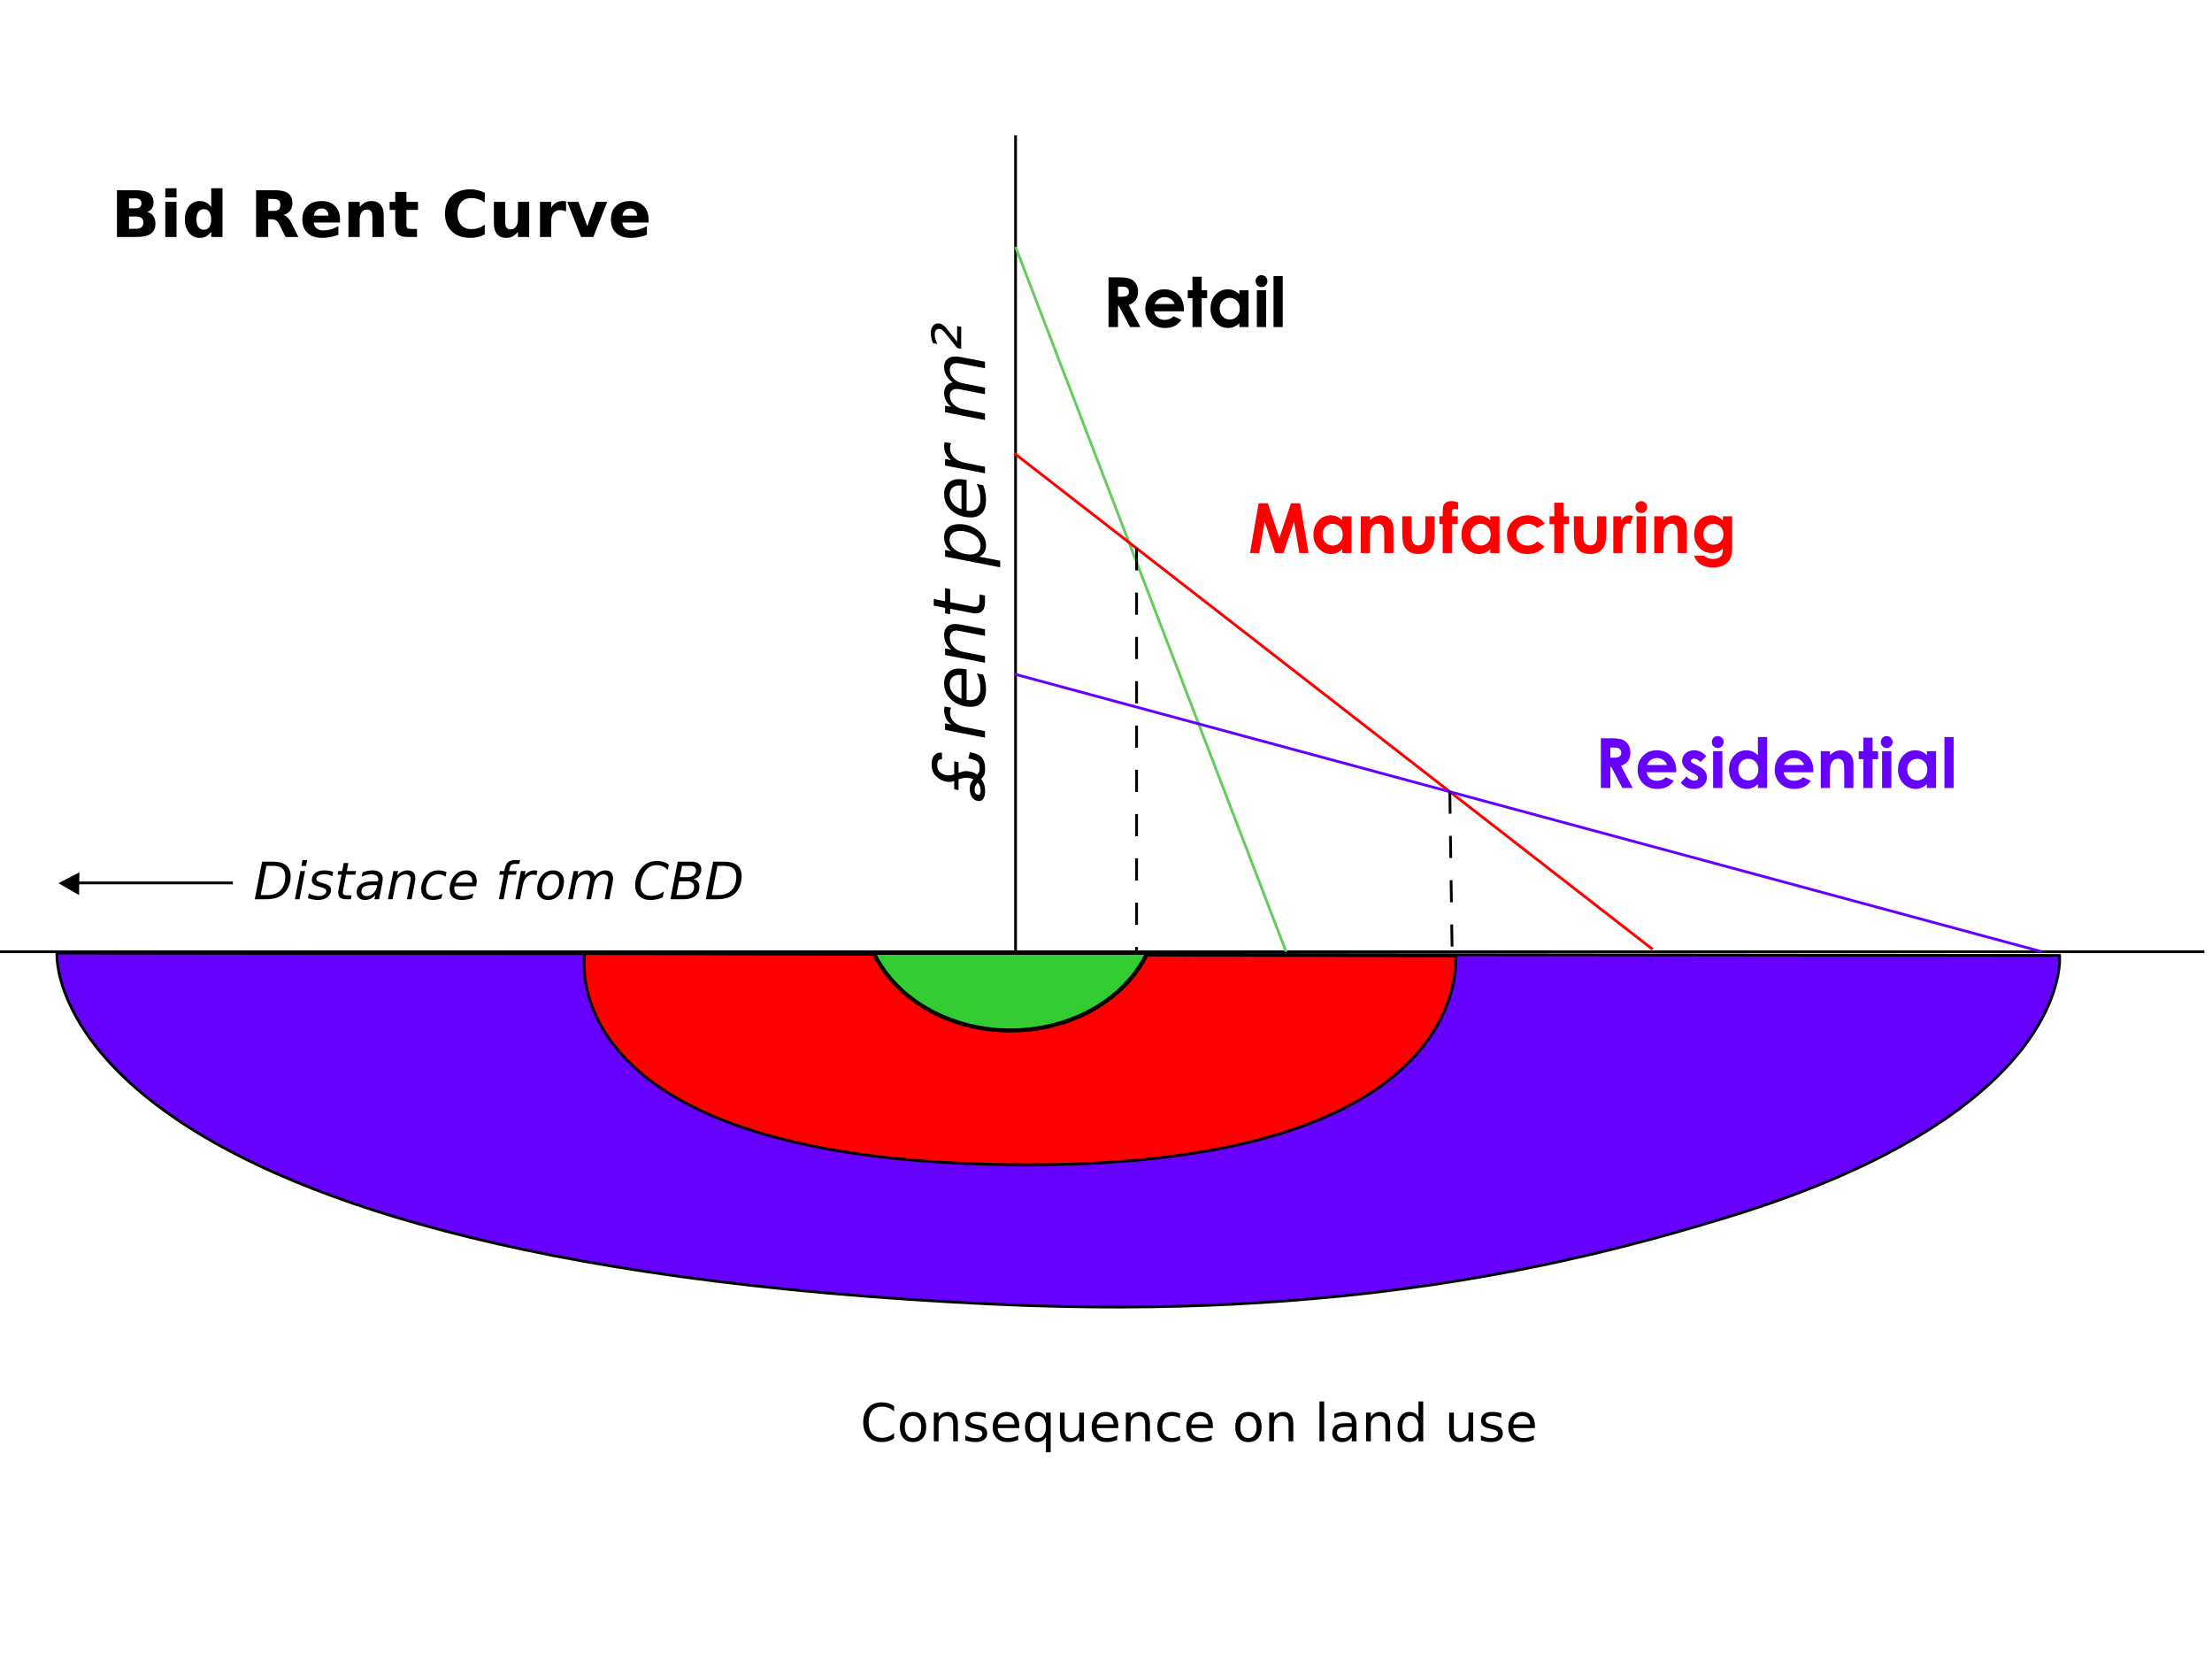 <?xml version="1.0" encoding="UTF-8" standalone="no"?>
<!-- Created with Inkscape (http://www.inkscape.org/) -->
<svg
   xmlns:dc="http://purl.org/dc/elements/1.1/"
   xmlns:cc="http://web.resource.org/cc/"
   xmlns:rdf="http://www.w3.org/1999/02/22-rdf-syntax-ns#"
   xmlns:svg="http://www.w3.org/2000/svg"
   xmlns="http://www.w3.org/2000/svg"
   xmlns:sodipodi="http://inkscape.sourceforge.net/DTD/sodipodi-0.dtd"
   xmlns:inkscape="http://www.inkscape.org/namespaces/inkscape"
   version="1.0"
   width="799"
   height="600"
   id="svg2211"
   sodipodi:version="0.32"
   inkscape:version="0.43"
   sodipodi:docname="Bid_rent1.svg"
   sodipodi:docbase="removed">
  <sodipodi:namedview
     inkscape:window-height="968"
     inkscape:window-width="1280"
     inkscape:pageshadow="2"
     inkscape:pageopacity="0.0"
     borderopacity="1.0"
     bordercolor="#666666"
     pagecolor="#ffffff"
     id="base"
     inkscape:zoom="0.65"
     inkscape:cx="399.5"
     inkscape:cy="361.53846"
     inkscape:window-x="-4"
     inkscape:window-y="-4"
     inkscape:current-layer="svg2211" />
  <defs
     id="defs2214" />
  <g
     id="layer4">
    <path
       d="M 20.552,344.211 C 20.552,344.211 12.941,455.175 359.963,471.062 C 484.806,476.777 567.417,456.958 624.352,439.489 C 749.696,401.031 743.943,345.068 743.943,345.068 L 20.552,344.211 z "
       style="fill:#6600ff;fill-opacity:1;fill-rule:evenodd;stroke:#000000;stroke-width:1px;stroke-linecap:butt;stroke-linejoin:miter;stroke-opacity:1;display:inline"
       id="path7115" />
    <path
       d="M 211.201,344.385 C 211.201,344.385 197.705,420.667 371.479,420.667 C 534.12,420.667 525.757,345.243 525.757,345.243 L 211.201,344.385 z "
       style="fill:#ff0000;fill-opacity:1;fill-rule:evenodd;stroke:#000000;stroke-width:1px;stroke-linecap:butt;stroke-linejoin:miter;stroke-opacity:1"
       id="path8088" />
    <path
       d="M 315.553,344.121 C 318.638,350.575 323.526,356.529 330.241,361.371 C 352.571,377.474 386.275,375.333 405.459,356.59 C 409.369,352.77 412.339,348.55 414.459,344.121 L 315.553,344.121 z "
       style="opacity:1;fill:#33cc33;fill-opacity:1;stroke:#000000;stroke-width:1.472;stroke-linecap:round;stroke-linejoin:miter;stroke-miterlimit:4;stroke-dasharray:none;stroke-dashoffset:0;stroke-opacity:1"
       id="path8090" />
    <path
       d="M 322.952,507.791 L 322.952,509.764 C 322.323,509.177 321.65,508.739 320.933,508.449 C 320.223,508.159 319.467,508.013 318.664,508.013 C 317.083,508.013 315.873,508.498 315.033,509.468 C 314.194,510.431 313.774,511.826 313.774,513.654 C 313.774,515.476 314.194,516.871 315.033,517.841 C 315.873,518.804 317.083,519.285 318.664,519.285 C 319.467,519.285 320.223,519.14 320.933,518.85 C 321.65,518.56 322.323,518.122 322.952,517.535 L 322.952,519.489 C 322.298,519.934 321.603,520.267 320.868,520.49 C 320.14,520.712 319.368,520.823 318.553,520.823 C 316.46,520.823 314.811,520.184 313.607,518.906 C 312.403,517.621 311.801,515.871 311.801,513.654 C 311.801,511.431 312.403,509.681 313.607,508.402 C 314.811,507.118 316.46,506.476 318.553,506.476 C 319.38,506.476 320.158,506.587 320.887,506.809 C 321.622,507.026 322.31,507.353 322.952,507.791 M 329.806,511.376 C 328.892,511.376 328.17,511.734 327.639,512.45 C 327.108,513.16 326.842,514.136 326.842,515.377 C 326.842,516.618 327.105,517.597 327.63,518.313 C 328.161,519.023 328.886,519.378 329.806,519.378 C 330.714,519.378 331.433,519.02 331.964,518.304 C 332.495,517.587 332.761,516.612 332.761,515.377 C 332.761,514.148 332.495,513.176 331.964,512.459 C 331.433,511.737 330.714,511.376 329.806,511.376 M 329.806,509.931 C 331.288,509.931 332.452,510.412 333.298,511.376 C 334.144,512.339 334.567,513.673 334.567,515.377 C 334.567,517.075 334.144,518.409 333.298,519.378 C 332.452,520.341 331.288,520.823 329.806,520.823 C 328.318,520.823 327.151,520.341 326.305,519.378 C 325.466,518.409 325.046,517.075 325.046,515.377 C 325.046,513.673 325.466,512.339 326.305,511.376 C 327.151,510.412 328.318,509.931 329.806,509.931 M 346.006,514.293 L 346.006,520.554 L 344.302,520.554 L 344.302,514.349 C 344.302,513.367 344.11,512.632 343.727,512.144 C 343.344,511.657 342.77,511.413 342.005,511.413 C 341.085,511.413 340.359,511.706 339.828,512.293 C 339.297,512.879 339.031,513.679 339.031,514.691 L 339.031,520.554 L 337.318,520.554 L 337.318,510.181 L 339.031,510.181 L 339.031,511.792 C 339.439,511.169 339.918,510.703 340.467,510.394 C 341.023,510.085 341.662,509.931 342.384,509.931 C 343.576,509.931 344.478,510.301 345.089,511.042 C 345.7,511.777 346.006,512.861 346.006,514.293 M 356.037,510.486 L 356.037,512.098 C 355.555,511.851 355.055,511.666 354.536,511.542 C 354.018,511.419 353.48,511.357 352.925,511.357 C 352.079,511.357 351.443,511.487 351.017,511.746 C 350.597,512.005 350.387,512.394 350.387,512.913 C 350.387,513.308 350.538,513.62 350.841,513.849 C 351.143,514.071 351.751,514.284 352.665,514.488 L 353.249,514.617 C 354.459,514.877 355.317,515.244 355.824,515.72 C 356.336,516.189 356.592,516.846 356.592,517.692 C 356.592,518.656 356.21,519.418 355.444,519.98 C 354.684,520.542 353.638,520.823 352.304,520.823 C 351.748,520.823 351.168,520.767 350.563,520.656 C 349.964,520.551 349.331,520.391 348.664,520.175 L 348.664,518.415 C 349.294,518.742 349.914,518.989 350.526,519.156 C 351.137,519.316 351.742,519.397 352.341,519.397 C 353.144,519.397 353.761,519.261 354.194,518.989 C 354.626,518.711 354.842,518.322 354.842,517.822 C 354.842,517.359 354.684,517.004 354.37,516.757 C 354.061,516.51 353.378,516.272 352.323,516.044 L 351.73,515.905 C 350.674,515.683 349.911,515.343 349.442,514.886 C 348.973,514.423 348.738,513.79 348.738,512.987 C 348.738,512.012 349.084,511.258 349.775,510.727 C 350.467,510.196 351.449,509.931 352.721,509.931 C 353.351,509.931 353.943,509.977 354.499,510.07 C 355.055,510.162 355.567,510.301 356.037,510.486 M 368.189,514.942 L 368.189,515.775 L 360.353,515.775 C 360.427,516.948 360.779,517.844 361.409,518.461 C 362.045,519.072 362.928,519.378 364.058,519.378 C 364.712,519.378 365.345,519.298 365.956,519.137 C 366.574,518.977 367.185,518.736 367.79,518.415 L 367.79,520.026 C 367.179,520.286 366.552,520.483 365.91,520.619 C 365.268,520.755 364.616,520.823 363.956,520.823 C 362.301,520.823 360.989,520.341 360.019,519.378 C 359.056,518.415 358.575,517.112 358.575,515.469 C 358.575,513.771 359.031,512.425 359.945,511.431 C 360.865,510.431 362.103,509.931 363.659,509.931 C 365.055,509.931 366.157,510.382 366.966,511.283 C 367.781,512.178 368.189,513.398 368.189,514.942 M 366.484,514.441 C 366.472,513.509 366.21,512.765 365.697,512.209 C 365.191,511.653 364.518,511.376 363.678,511.376 C 362.727,511.376 361.964,511.644 361.39,512.181 C 360.822,512.719 360.495,513.475 360.408,514.451 L 366.484,514.441 M 372.005,515.377 C 372.005,516.63 372.261,517.615 372.773,518.331 C 373.292,519.042 374.002,519.397 374.904,519.397 C 375.805,519.397 376.515,519.042 377.034,518.331 C 377.553,517.615 377.812,516.63 377.812,515.377 C 377.812,514.123 377.553,513.142 377.034,512.432 C 376.515,511.715 375.805,511.357 374.904,511.357 C 374.002,511.357 373.292,511.715 372.773,512.432 C 372.261,513.142 372.005,514.123 372.005,515.377 M 377.812,518.998 C 377.454,519.616 377,520.076 376.45,520.378 C 375.907,520.675 375.252,520.823 374.487,520.823 C 373.233,520.823 372.211,520.323 371.421,519.323 C 370.637,518.322 370.245,517.007 370.245,515.377 C 370.245,513.747 370.637,512.432 371.421,511.431 C 372.211,510.431 373.233,509.931 374.487,509.931 C 375.252,509.931 375.907,510.082 376.45,510.385 C 377,510.681 377.454,511.138 377.812,511.755 L 377.812,510.181 L 379.516,510.181 L 379.516,524.5 L 377.812,524.5 L 377.812,518.998 M 382.851,516.461 L 382.851,510.181 L 384.555,510.181 L 384.555,516.396 C 384.555,517.377 384.746,518.115 385.129,518.609 C 385.512,519.097 386.086,519.341 386.852,519.341 C 387.772,519.341 388.497,519.048 389.028,518.461 C 389.566,517.875 389.834,517.075 389.834,516.062 L 389.834,510.181 L 391.538,510.181 L 391.538,520.554 L 389.834,520.554 L 389.834,518.961 C 389.42,519.591 388.939,520.06 388.389,520.369 C 387.846,520.672 387.213,520.823 386.491,520.823 C 385.299,520.823 384.394,520.452 383.777,519.712 C 383.159,518.971 382.851,517.887 382.851,516.461 M 403.94,514.942 L 403.94,515.775 L 396.105,515.775 C 396.179,516.948 396.531,517.844 397.161,518.461 C 397.796,519.072 398.679,519.378 399.809,519.378 C 400.464,519.378 401.097,519.298 401.708,519.137 C 402.326,518.977 402.937,518.736 403.542,518.415 L 403.542,520.026 C 402.931,520.286 402.304,520.483 401.662,520.619 C 401.02,520.755 400.368,520.823 399.708,520.823 C 398.053,520.823 396.741,520.341 395.771,519.378 C 394.808,518.415 394.326,517.112 394.326,515.469 C 394.326,513.771 394.783,512.425 395.697,511.431 C 396.617,510.431 397.855,509.931 399.411,509.931 C 400.807,509.931 401.909,510.382 402.718,511.283 C 403.533,512.178 403.94,513.398 403.94,514.942 M 402.236,514.441 C 402.224,513.509 401.961,512.765 401.449,512.209 C 400.943,511.653 400.269,511.376 399.43,511.376 C 398.479,511.376 397.716,511.644 397.142,512.181 C 396.574,512.719 396.247,513.475 396.16,514.451 L 402.236,514.441 M 415.361,514.293 L 415.361,520.554 L 413.656,520.554 L 413.656,514.349 C 413.656,513.367 413.465,512.632 413.082,512.144 C 412.699,511.657 412.125,511.413 411.359,511.413 C 410.439,511.413 409.714,511.706 409.183,512.293 C 408.652,512.879 408.386,513.679 408.386,514.691 L 408.386,520.554 L 406.673,520.554 L 406.673,510.181 L 408.386,510.181 L 408.386,511.792 C 408.794,511.169 409.272,510.703 409.822,510.394 C 410.378,510.085 411.017,509.931 411.739,509.931 C 412.931,509.931 413.832,510.301 414.444,511.042 C 415.055,511.777 415.361,512.861 415.361,514.293 M 426.244,510.579 L 426.244,512.172 C 425.762,511.907 425.277,511.709 424.789,511.579 C 424.308,511.444 423.82,511.376 423.326,511.376 C 422.221,511.376 421.362,511.728 420.751,512.432 C 420.14,513.129 419.834,514.111 419.834,515.377 C 419.834,516.643 420.14,517.628 420.751,518.331 C 421.362,519.029 422.221,519.378 423.326,519.378 C 423.82,519.378 424.308,519.313 424.789,519.184 C 425.277,519.048 425.762,518.847 426.244,518.582 L 426.244,520.156 C 425.768,520.378 425.274,520.545 424.762,520.656 C 424.255,520.767 423.715,520.823 423.141,520.823 C 421.579,520.823 420.337,520.332 419.417,519.35 C 418.497,518.369 418.037,517.044 418.037,515.377 C 418.037,513.685 418.5,512.354 419.427,511.385 C 420.359,510.415 421.634,509.931 423.252,509.931 C 423.777,509.931 424.289,509.986 424.789,510.097 C 425.29,510.202 425.774,510.363 426.244,510.579 M 438.099,514.942 L 438.099,515.775 L 430.263,515.775 C 430.337,516.948 430.689,517.844 431.319,518.461 C 431.955,519.072 432.838,519.378 433.968,519.378 C 434.623,519.378 435.256,519.298 435.867,519.137 C 436.484,518.977 437.096,518.736 437.701,518.415 L 437.701,520.026 C 437.089,520.286 436.463,520.483 435.821,520.619 C 435.178,520.755 434.527,520.823 433.866,520.823 C 432.211,520.823 430.899,520.341 429.93,519.378 C 428.967,518.415 428.485,517.112 428.485,515.469 C 428.485,513.771 428.942,512.425 429.856,511.431 C 430.776,510.431 432.014,509.931 433.57,509.931 C 434.965,509.931 436.068,510.382 436.876,511.283 C 437.692,512.178 438.099,513.398 438.099,514.942 M 436.395,514.441 C 436.382,513.509 436.12,512.765 435.608,512.209 C 435.101,511.653 434.428,511.376 433.588,511.376 C 432.637,511.376 431.875,511.644 431.301,512.181 C 430.733,512.719 430.405,513.475 430.319,514.451 L 436.395,514.441 M 450.955,511.376 C 450.041,511.376 449.319,511.734 448.788,512.45 C 448.257,513.16 447.991,514.136 447.991,515.377 C 447.991,516.618 448.253,517.597 448.778,518.313 C 449.309,519.023 450.035,519.378 450.955,519.378 C 451.863,519.378 452.582,519.02 453.113,518.304 C 453.644,517.587 453.91,516.612 453.91,515.377 C 453.91,514.148 453.644,513.176 453.113,512.459 C 452.582,511.737 451.863,511.376 450.955,511.376 M 450.955,509.931 C 452.437,509.931 453.601,510.412 454.447,511.376 C 455.293,512.339 455.716,513.673 455.716,515.377 C 455.716,517.075 455.293,518.409 454.447,519.378 C 453.601,520.341 452.437,520.823 450.955,520.823 C 449.467,520.823 448.3,520.341 447.454,519.378 C 446.614,518.409 446.194,517.075 446.194,515.377 C 446.194,513.673 446.614,512.339 447.454,511.376 C 448.3,510.412 449.467,509.931 450.955,509.931 M 467.154,514.293 L 467.154,520.554 L 465.45,520.554 L 465.45,514.349 C 465.45,513.367 465.259,512.632 464.876,512.144 C 464.493,511.657 463.919,511.413 463.153,511.413 C 462.233,511.413 461.508,511.706 460.976,512.293 C 460.445,512.879 460.18,513.679 460.18,514.691 L 460.18,520.554 L 458.466,520.554 L 458.466,510.181 L 460.18,510.181 L 460.18,511.792 C 460.587,511.169 461.066,510.703 461.616,510.394 C 462.171,510.085 462.81,509.931 463.533,509.931 C 464.725,509.931 465.626,510.301 466.237,511.042 C 466.849,511.777 467.154,512.861 467.154,514.293 M 476.611,506.143 L 478.315,506.143 L 478.315,520.554 L 476.611,520.554 L 476.611,506.143 M 486.586,515.34 C 485.209,515.34 484.255,515.497 483.724,515.812 C 483.193,516.127 482.928,516.664 482.928,517.424 C 482.928,518.029 483.125,518.511 483.521,518.869 C 483.922,519.221 484.465,519.397 485.151,519.397 C 486.095,519.397 486.852,519.063 487.42,518.396 C 487.994,517.723 488.281,516.831 488.281,515.72 L 488.281,515.34 L 486.586,515.34 M 489.985,514.636 L 489.985,520.554 L 488.281,520.554 L 488.281,518.98 C 487.892,519.61 487.408,520.076 486.827,520.378 C 486.247,520.675 485.537,520.823 484.697,520.823 C 483.635,520.823 482.789,520.527 482.159,519.934 C 481.535,519.335 481.224,518.535 481.224,517.535 C 481.224,516.368 481.613,515.488 482.391,514.895 C 483.175,514.302 484.342,514.006 485.892,514.006 L 488.281,514.006 L 488.281,513.839 C 488.281,513.055 488.022,512.45 487.503,512.024 C 486.991,511.592 486.268,511.376 485.336,511.376 C 484.743,511.376 484.166,511.447 483.604,511.589 C 483.042,511.731 482.502,511.944 481.983,512.228 L 481.983,510.653 C 482.607,510.412 483.212,510.233 483.798,510.116 C 484.385,509.992 484.956,509.931 485.512,509.931 C 487.012,509.931 488.133,510.32 488.874,511.098 C 489.615,511.876 489.985,513.055 489.985,514.636 M 502.128,514.293 L 502.128,520.554 L 500.424,520.554 L 500.424,514.349 C 500.424,513.367 500.232,512.632 499.85,512.144 C 499.467,511.657 498.893,511.413 498.127,511.413 C 497.207,511.413 496.481,511.706 495.95,512.293 C 495.419,512.879 495.154,513.679 495.154,514.691 L 495.154,520.554 L 493.44,520.554 L 493.44,510.181 L 495.154,510.181 L 495.154,511.792 C 495.561,511.169 496.04,510.703 496.589,510.394 C 497.145,510.085 497.784,509.931 498.507,509.931 C 499.698,509.931 500.6,510.301 501.211,511.042 C 501.822,511.777 502.128,512.861 502.128,514.293 M 512.372,511.755 L 512.372,506.143 L 514.076,506.143 L 514.076,520.554 L 512.372,520.554 L 512.372,518.998 C 512.014,519.616 511.56,520.076 511.01,520.378 C 510.467,520.675 509.813,520.823 509.047,520.823 C 507.793,520.823 506.772,520.323 505.981,519.323 C 505.197,518.322 504.805,517.007 504.805,515.377 C 504.805,513.747 505.197,512.432 505.981,511.431 C 506.772,510.431 507.793,509.931 509.047,509.931 C 509.813,509.931 510.467,510.082 511.01,510.385 C 511.56,510.681 512.014,511.138 512.372,511.755 M 506.565,515.377 C 506.565,516.63 506.821,517.615 507.333,518.331 C 507.852,519.042 508.562,519.397 509.464,519.397 C 510.365,519.397 511.075,519.042 511.594,518.331 C 512.113,517.615 512.372,516.63 512.372,515.377 C 512.372,514.123 512.113,513.142 511.594,512.432 C 511.075,511.715 510.365,511.357 509.464,511.357 C 508.562,511.357 507.852,511.715 507.333,512.432 C 506.821,513.142 506.565,514.123 506.565,515.377 M 523.45,516.461 L 523.45,510.181 L 525.154,510.181 L 525.154,516.396 C 525.154,517.377 525.345,518.115 525.728,518.609 C 526.111,519.097 526.685,519.341 527.451,519.341 C 528.371,519.341 529.096,519.048 529.627,518.461 C 530.165,517.875 530.433,517.075 530.433,516.062 L 530.433,510.181 L 532.137,510.181 L 532.137,520.554 L 530.433,520.554 L 530.433,518.961 C 530.019,519.591 529.538,520.06 528.988,520.369 C 528.445,520.672 527.812,520.823 527.09,520.823 C 525.898,520.823 524.993,520.452 524.376,519.712 C 523.758,518.971 523.45,517.887 523.45,516.461 M 542.279,510.486 L 542.279,512.098 C 541.798,511.851 541.298,511.666 540.779,511.542 C 540.26,511.419 539.723,511.357 539.167,511.357 C 538.321,511.357 537.685,511.487 537.259,511.746 C 536.839,512.005 536.63,512.394 536.63,512.913 C 536.63,513.308 536.781,513.62 537.083,513.849 C 537.386,514.071 537.994,514.284 538.908,514.488 L 539.492,514.617 C 540.702,514.877 541.56,515.244 542.066,515.72 C 542.579,516.189 542.835,516.846 542.835,517.692 C 542.835,518.656 542.452,519.418 541.687,519.98 C 540.927,520.542 539.881,520.823 538.547,520.823 C 537.991,520.823 537.411,520.767 536.805,520.656 C 536.207,520.551 535.574,520.391 534.907,520.175 L 534.907,518.415 C 535.537,518.742 536.157,518.989 536.768,519.156 C 537.38,519.316 537.985,519.397 538.584,519.397 C 539.387,519.397 540.004,519.261 540.436,518.989 C 540.868,518.711 541.085,518.322 541.085,517.822 C 541.085,517.359 540.927,517.004 540.612,516.757 C 540.303,516.51 539.621,516.272 538.565,516.044 L 537.973,515.905 C 536.917,515.683 536.154,515.343 535.685,514.886 C 535.215,514.423 534.981,513.79 534.981,512.987 C 534.981,512.012 535.327,511.258 536.018,510.727 C 536.71,510.196 537.692,509.931 538.964,509.931 C 539.593,509.931 540.186,509.977 540.742,510.07 C 541.298,510.162 541.81,510.301 542.279,510.486 M 554.431,514.942 L 554.431,515.775 L 546.596,515.775 C 546.67,516.948 547.022,517.844 547.651,518.461 C 548.287,519.072 549.17,519.378 550.3,519.378 C 550.955,519.378 551.588,519.298 552.199,519.137 C 552.817,518.977 553.428,518.736 554.033,518.415 L 554.033,520.026 C 553.422,520.286 552.795,520.483 552.153,520.619 C 551.511,520.755 550.859,520.823 550.199,520.823 C 548.544,520.823 547.232,520.341 546.262,519.378 C 545.299,518.415 544.817,517.112 544.817,515.469 C 544.817,513.771 545.274,512.425 546.188,511.431 C 547.108,510.431 548.346,509.931 549.902,509.931 C 551.298,509.931 552.4,510.382 553.209,511.283 C 554.024,512.178 554.431,513.398 554.431,514.942 M 552.727,514.441 C 552.715,513.509 552.452,512.765 551.94,512.209 C 551.433,511.653 550.76,511.376 549.921,511.376 C 548.97,511.376 548.207,511.644 547.633,512.181 C 547.065,512.719 546.738,513.475 546.651,514.451 L 552.727,514.441"
       style="font-size:18.969px;font-style:normal;font-weight:normal;fill:#000000;fill-opacity:1;stroke:none;stroke-width:1px;stroke-linecap:butt;stroke-linejoin:miter;stroke-opacity:1;font-family:Bitstream Vera Sans"
       id="text10035" />
  </g>
  <g
     style="display:inline"
     id="layer2">
    <path
       d="M 49.007,75.231 C 49.694,75.231 50.214,75.08 50.569,74.779 C 50.923,74.477 51.1,74.032 51.1,73.444 C 51.1,72.863 50.923,72.422 50.569,72.12 C 50.214,71.811 49.694,71.656 49.007,71.656 L 46.598,71.656 L 46.598,75.231 L 49.007,75.231 M 49.154,82.618 C 50.029,82.618 50.685,82.434 51.123,82.064 C 51.568,81.695 51.79,81.136 51.79,80.39 C 51.79,79.658 51.572,79.111 51.134,78.749 C 50.697,78.38 50.037,78.195 49.154,78.195 L 46.598,78.195 L 46.598,82.618 L 49.154,82.618 M 53.204,76.543 C 54.14,76.815 54.864,77.316 55.377,78.048 C 55.889,78.78 56.146,79.677 56.146,80.74 C 56.146,82.37 55.595,83.584 54.494,84.383 C 53.393,85.183 51.719,85.582 49.471,85.582 L 42.242,85.582 L 42.242,68.692 L 48.781,68.692 C 51.127,68.692 52.824,69.047 53.872,69.756 C 54.928,70.465 55.456,71.6 55.456,73.161 C 55.456,73.983 55.263,74.684 54.879,75.265 C 54.494,75.838 53.936,76.264 53.204,76.543 M 59.709,72.912 L 63.759,72.912 L 63.759,85.582 L 59.709,85.582 L 59.709,72.912 M 59.709,67.98 L 63.759,67.98 L 63.759,71.283 L 59.709,71.283 L 59.709,67.98 M 76.294,74.767 L 76.294,67.98 L 80.367,67.98 L 80.367,85.582 L 76.294,85.582 L 76.294,83.75 C 75.736,84.496 75.121,85.043 74.45,85.39 C 73.779,85.737 73.002,85.91 72.119,85.91 C 70.558,85.91 69.276,85.292 68.273,84.055 C 67.27,82.811 66.769,81.212 66.769,79.259 C 66.769,77.305 67.27,75.71 68.273,74.473 C 69.276,73.229 70.558,72.607 72.119,72.607 C 72.994,72.607 73.767,72.784 74.439,73.138 C 75.117,73.485 75.736,74.028 76.294,74.767 M 73.624,82.969 C 74.491,82.969 75.151,82.652 75.604,82.019 C 76.064,81.385 76.294,80.465 76.294,79.259 C 76.294,78.052 76.064,77.132 75.604,76.498 C 75.151,75.865 74.491,75.548 73.624,75.548 C 72.764,75.548 72.104,75.865 71.644,76.498 C 71.192,77.132 70.966,78.052 70.966,79.259 C 70.966,80.465 71.192,81.385 71.644,82.019 C 72.104,82.652 72.764,82.969 73.624,82.969 M 98.705,76.181 C 99.617,76.181 100.27,76.012 100.662,75.672 C 101.061,75.333 101.261,74.775 101.261,73.998 C 101.261,73.229 101.061,72.678 100.662,72.346 C 100.27,72.015 99.617,71.849 98.705,71.849 L 96.872,71.849 L 96.872,76.181 L 98.705,76.181 M 96.872,79.191 L 96.872,85.582 L 92.516,85.582 L 92.516,68.692 L 99.168,68.692 C 101.393,68.692 103.022,69.066 104.056,69.812 C 105.096,70.559 105.617,71.739 105.617,73.353 C 105.617,74.469 105.345,75.386 104.802,76.102 C 104.267,76.819 103.456,77.347 102.37,77.686 C 102.966,77.822 103.497,78.131 103.965,78.614 C 104.44,79.089 104.919,79.813 105.402,80.786 L 107.766,85.582 L 103.128,85.582 L 101.069,81.385 C 100.654,80.541 100.232,79.964 99.802,79.654 C 99.38,79.345 98.814,79.191 98.105,79.191 L 96.872,79.191 M 122.812,79.213 L 122.812,80.367 L 113.343,80.367 C 113.441,81.317 113.785,82.03 114.373,82.505 C 114.961,82.98 115.783,83.218 116.839,83.218 C 117.691,83.218 118.562,83.094 119.452,82.845 C 120.35,82.588 121.27,82.204 122.213,81.691 L 122.213,84.813 C 121.255,85.175 120.297,85.447 119.339,85.628 C 118.381,85.816 117.424,85.91 116.466,85.91 C 114.173,85.91 112.389,85.33 111.115,84.168 C 109.848,82.999 109.214,81.363 109.214,79.259 C 109.214,77.192 109.836,75.567 111.081,74.383 C 112.333,73.199 114.052,72.607 116.239,72.607 C 118.231,72.607 119.822,73.206 121.013,74.405 C 122.213,75.604 122.812,77.207 122.812,79.213 M 118.649,77.867 C 118.649,77.098 118.423,76.479 117.97,76.012 C 117.525,75.537 116.941,75.299 116.217,75.299 C 115.432,75.299 114.795,75.522 114.305,75.966 C 113.815,76.404 113.509,77.037 113.389,77.867 L 118.649,77.867 M 138.605,77.867 L 138.605,85.582 L 134.532,85.582 L 134.532,84.327 L 134.532,79.677 C 134.532,78.584 134.506,77.829 134.453,77.415 C 134.408,77 134.325,76.694 134.204,76.498 C 134.046,76.234 133.831,76.031 133.559,75.887 C 133.288,75.736 132.979,75.661 132.632,75.661 C 131.787,75.661 131.123,75.989 130.641,76.645 C 130.158,77.294 129.917,78.195 129.917,79.349 L 129.917,85.582 L 125.867,85.582 L 125.867,72.912 L 129.917,72.912 L 129.917,74.767 C 130.528,74.028 131.176,73.485 131.862,73.138 C 132.549,72.784 133.307,72.607 134.136,72.607 C 135.599,72.607 136.708,73.055 137.462,73.953 C 138.224,74.85 138.605,76.155 138.605,77.867 M 146.807,69.315 L 146.807,72.912 L 150.981,72.912 L 150.981,75.808 L 146.807,75.808 L 146.807,81.182 C 146.807,81.77 146.924,82.17 147.157,82.381 C 147.391,82.584 147.855,82.686 148.549,82.686 L 150.63,82.686 L 150.63,85.582 L 147.157,85.582 C 145.558,85.582 144.423,85.251 143.752,84.587 C 143.089,83.916 142.757,82.781 142.757,81.182 L 142.757,75.808 L 140.743,75.808 L 140.743,72.912 L 142.757,72.912 L 142.757,69.315 L 146.807,69.315 M 175.1,84.655 C 174.301,85.07 173.467,85.383 172.6,85.594 C 171.733,85.805 170.828,85.91 169.885,85.91 C 167.072,85.91 164.843,85.126 163.199,83.557 C 161.555,81.981 160.733,79.847 160.733,77.154 C 160.733,74.454 161.555,72.32 163.199,70.751 C 164.843,69.175 167.072,68.387 169.885,68.387 C 170.828,68.387 171.733,68.492 172.6,68.704 C 173.467,68.915 174.301,69.228 175.1,69.643 L 175.1,73.138 C 174.293,72.588 173.497,72.184 172.713,71.928 C 171.929,71.671 171.103,71.543 170.236,71.543 C 168.682,71.543 167.46,72.041 166.57,73.036 C 165.68,74.032 165.235,75.405 165.235,77.154 C 165.235,78.897 165.68,80.265 166.57,81.261 C 167.46,82.256 168.682,82.754 170.236,82.754 C 171.103,82.754 171.929,82.626 172.713,82.37 C 173.497,82.113 174.293,81.71 175.1,81.159 L 175.1,84.655 M 178.403,80.65 L 178.403,72.912 L 182.476,72.912 L 182.476,74.179 C 182.476,74.865 182.472,75.729 182.465,76.77 C 182.457,77.803 182.453,78.493 182.453,78.84 C 182.453,79.858 182.48,80.593 182.533,81.046 C 182.585,81.491 182.676,81.815 182.804,82.019 C 182.97,82.283 183.185,82.486 183.449,82.63 C 183.72,82.773 184.03,82.845 184.377,82.845 C 185.221,82.845 185.885,82.52 186.368,81.872 C 186.85,81.223 187.092,80.322 187.092,79.168 L 187.092,72.912 L 191.142,72.912 L 191.142,85.582 L 187.092,85.582 L 187.092,83.75 C 186.481,84.489 185.832,85.036 185.146,85.39 C 184.467,85.737 183.717,85.91 182.895,85.91 C 181.431,85.91 180.315,85.462 179.546,84.564 C 178.784,83.667 178.403,82.362 178.403,80.65 M 204.468,76.362 C 204.114,76.197 203.759,76.076 203.405,76 C 203.058,75.917 202.707,75.876 202.353,75.876 C 201.312,75.876 200.509,76.212 199.943,76.883 C 199.385,77.547 199.106,78.501 199.106,79.745 L 199.106,85.582 L 195.056,85.582 L 195.056,72.912 L 199.106,72.912 L 199.106,74.994 C 199.626,74.164 200.222,73.561 200.893,73.184 C 201.572,72.799 202.383,72.607 203.326,72.607 C 203.461,72.607 203.608,72.614 203.767,72.629 C 203.925,72.637 204.155,72.659 204.457,72.697 L 204.468,76.362 M 204.909,72.912 L 208.959,72.912 L 212.116,81.668 L 215.261,72.912 L 219.322,72.912 L 214.333,85.582 L 209.887,85.582 L 204.909,72.912 M 234.266,79.213 L 234.266,80.367 L 224.797,80.367 C 224.895,81.317 225.238,82.03 225.827,82.505 C 226.415,82.98 227.237,83.218 228.293,83.218 C 229.145,83.218 230.016,83.094 230.906,82.845 C 231.804,82.588 232.724,82.204 233.666,81.691 L 233.666,84.813 C 232.709,85.175 231.751,85.447 230.793,85.628 C 229.835,85.816 228.877,85.91 227.92,85.91 C 225.627,85.91 223.843,85.33 222.569,84.168 C 221.302,82.999 220.668,81.363 220.668,79.259 C 220.668,77.192 221.29,75.567 222.535,74.383 C 223.787,73.199 225.506,72.607 227.693,72.607 C 229.684,72.607 231.276,73.206 232.467,74.405 C 233.666,75.604 234.266,77.207 234.266,79.213 M 230.103,77.867 C 230.103,77.098 229.877,76.479 229.424,76.012 C 228.979,75.537 228.395,75.299 227.671,75.299 C 226.886,75.299 226.249,75.522 225.759,75.966 C 225.269,76.404 224.963,77.037 224.842,77.867 L 230.103,77.867"
       style="font-size:23.169px;font-style:normal;font-weight:bold;fill:#000000;fill-opacity:1;stroke:none;stroke-width:1px;stroke-linecap:butt;stroke-linejoin:miter;stroke-opacity:1;font-family:Bitstream Vera Sans"
       id="text2223" />
    <path
       d="M 94.679,311.198 L 98.626,311.198 C 100.724,311.198 102.306,311.644 103.374,312.535 C 104.447,313.42 104.983,314.739 104.983,316.492 C 104.983,317.65 104.78,318.765 104.374,319.839 C 103.968,320.906 103.407,321.806 102.691,322.54 C 101.97,323.292 101.054,323.853 99.945,324.223 C 98.835,324.592 97.522,324.777 96.006,324.777 L 92.032,324.777 L 94.679,311.198 M 96.225,312.708 L 94.178,323.268 L 96.579,323.268 C 98.635,323.268 100.227,322.676 101.354,321.494 C 102.482,320.312 103.046,318.644 103.046,316.492 C 103.046,315.188 102.682,314.233 101.955,313.627 C 101.227,313.014 100.087,312.708 98.535,312.708 L 96.225,312.708 M 109.276,310.625 L 110.95,310.625 L 110.541,312.744 L 108.867,312.744 L 109.276,310.625 M 108.512,314.591 L 110.186,314.591 L 108.194,324.777 L 106.521,324.777 L 108.512,314.591 M 120.345,314.891 L 120.027,316.473 C 119.584,316.231 119.117,316.049 118.626,315.928 C 118.135,315.806 117.629,315.746 117.107,315.746 C 116.228,315.746 115.534,315.897 115.025,316.201 C 114.521,316.498 114.27,316.904 114.27,317.419 C 114.27,318.02 114.858,318.48 116.034,318.802 C 116.125,318.826 116.192,318.844 116.234,318.856 L 116.771,319.02 C 117.887,319.329 118.629,319.654 118.999,319.993 C 119.375,320.333 119.563,320.797 119.563,321.385 C 119.563,322.464 119.133,323.343 118.272,324.022 C 117.417,324.702 116.295,325.041 114.906,325.041 C 114.367,325.041 113.8,324.99 113.206,324.886 C 112.611,324.783 111.956,324.623 111.241,324.404 L 111.568,322.676 C 112.181,322.992 112.784,323.231 113.378,323.395 C 113.973,323.559 114.543,323.64 115.088,323.64 C 115.907,323.64 116.571,323.465 117.08,323.113 C 117.595,322.761 117.853,322.316 117.853,321.776 C 117.853,321.194 117.18,320.724 115.834,320.366 L 115.661,320.321 L 115.088,320.175 C 114.239,319.951 113.618,319.657 113.224,319.293 C 112.83,318.923 112.633,318.453 112.633,317.883 C 112.633,316.798 113.039,315.937 113.851,315.3 C 114.67,314.663 115.779,314.345 117.18,314.345 C 117.732,314.345 118.269,314.391 118.79,314.482 C 119.318,314.573 119.836,314.709 120.345,314.891 M 128.622,314.591 L 128.367,315.891 L 125.029,315.891 L 123.947,321.421 C 123.911,321.627 123.883,321.8 123.865,321.94 C 123.847,322.079 123.838,322.188 123.838,322.267 C 123.838,322.655 123.953,322.937 124.183,323.113 C 124.42,323.289 124.796,323.377 125.311,323.377 L 127.003,323.377 L 126.721,324.777 L 125.12,324.777 C 124.126,324.777 123.383,324.583 122.892,324.195 C 122.407,323.807 122.164,323.219 122.164,322.431 C 122.164,322.291 122.173,322.14 122.192,321.976 C 122.21,321.806 122.237,321.621 122.273,321.421 L 123.356,315.891 L 121.937,315.891 L 122.201,314.591 L 123.592,314.591 L 124.156,311.698 L 125.83,311.698 L 125.275,314.591 L 128.622,314.591 M 138.063,318.966 L 136.926,324.777 L 135.252,324.777 L 135.562,323.231 C 135.07,323.838 134.51,324.292 133.879,324.595 C 133.254,324.893 132.557,325.041 131.787,325.041 C 130.92,325.041 130.208,324.777 129.65,324.25 C 129.098,323.716 128.822,323.034 128.822,322.203 C 128.822,321.015 129.295,320.075 130.241,319.384 C 131.193,318.693 132.503,318.347 134.17,318.347 L 136.498,318.347 L 136.589,317.901 C 136.601,317.853 136.611,317.801 136.617,317.747 C 136.623,317.686 136.626,317.595 136.626,317.474 C 136.626,316.934 136.404,316.516 135.962,316.219 C 135.525,315.916 134.91,315.764 134.115,315.764 C 133.57,315.764 133.009,315.834 132.433,315.973 C 131.863,316.113 131.275,316.322 130.668,316.601 L 130.959,315.055 C 131.59,314.818 132.205,314.642 132.806,314.527 C 133.412,314.406 133.997,314.345 134.561,314.345 C 135.762,314.345 136.674,314.606 137.299,315.127 C 137.929,315.649 138.245,316.407 138.245,317.401 C 138.245,317.601 138.23,317.838 138.199,318.111 C 138.169,318.377 138.123,318.662 138.063,318.966 M 136.253,319.657 L 134.579,319.657 C 133.209,319.657 132.193,319.842 131.532,320.212 C 130.878,320.575 130.55,321.142 130.55,321.912 C 130.55,322.446 130.717,322.864 131.05,323.167 C 131.39,323.471 131.857,323.622 132.451,323.622 C 133.361,323.622 134.155,323.298 134.834,322.649 C 135.513,321.994 135.962,321.121 136.18,320.03 L 136.253,319.657 M 149.859,318.629 L 148.668,324.777 L 146.985,324.777 L 148.177,318.693 C 148.231,318.408 148.274,318.156 148.304,317.938 C 148.334,317.719 148.349,317.547 148.349,317.419 C 148.349,316.91 148.189,316.513 147.867,316.228 C 147.546,315.943 147.097,315.8 146.521,315.8 C 145.624,315.8 144.851,316.101 144.202,316.701 C 143.553,317.295 143.129,318.104 142.929,319.129 L 141.81,324.777 L 140.136,324.777 L 142.11,314.591 L 143.784,314.591 L 143.447,316.191 C 143.914,315.603 144.475,315.149 145.13,314.827 C 145.785,314.506 146.473,314.345 147.194,314.345 C 148.092,314.345 148.786,314.588 149.277,315.073 C 149.774,315.558 150.023,316.24 150.023,317.119 C 150.023,317.337 150.008,317.571 149.978,317.82 C 149.953,318.068 149.914,318.338 149.859,318.629 M 161.292,314.982 L 160.955,316.637 C 160.555,316.346 160.128,316.128 159.673,315.982 C 159.224,315.837 158.757,315.764 158.272,315.764 C 157.739,315.764 157.229,315.858 156.744,316.046 C 156.265,316.234 155.862,316.501 155.535,316.846 C 155.013,317.374 154.61,317.992 154.325,318.702 C 154.04,319.411 153.898,320.145 153.898,320.903 C 153.898,321.818 154.125,322.501 154.58,322.949 C 155.041,323.398 155.738,323.622 156.672,323.622 C 157.132,323.622 157.621,323.553 158.136,323.413 C 158.657,323.274 159.2,323.064 159.764,322.785 L 159.446,324.441 C 158.961,324.641 158.46,324.789 157.945,324.886 C 157.436,324.99 156.911,325.041 156.371,325.041 C 155.019,325.041 153.979,324.705 153.252,324.032 C 152.524,323.352 152.16,322.385 152.16,321.13 C 152.16,320.075 152.348,319.105 152.724,318.22 C 153.106,317.328 153.67,316.528 154.416,315.819 C 154.925,315.333 155.523,314.967 156.208,314.718 C 156.893,314.469 157.642,314.345 158.454,314.345 C 158.927,314.345 159.397,314.4 159.864,314.509 C 160.331,314.612 160.807,314.77 161.292,314.982 M 170.524,318.774 C 170.542,318.677 170.554,318.577 170.56,318.474 C 170.572,318.371 170.578,318.268 170.578,318.165 C 170.578,317.425 170.36,316.84 169.923,316.41 C 169.493,315.979 168.905,315.764 168.159,315.764 C 167.328,315.764 166.594,316.028 165.958,316.555 C 165.321,317.077 164.839,317.82 164.512,318.784 L 170.524,318.774 M 171.979,320.084 L 164.193,320.084 C 164.157,320.315 164.133,320.497 164.121,320.63 C 164.108,320.763 164.102,320.879 164.102,320.976 C 164.102,321.818 164.36,322.47 164.875,322.931 C 165.397,323.392 166.131,323.622 167.077,323.622 C 167.804,323.622 168.492,323.54 169.141,323.377 C 169.79,323.213 170.393,322.973 170.951,322.658 L 170.633,324.313 C 170.032,324.556 169.411,324.738 168.768,324.859 C 168.132,324.98 167.483,325.041 166.822,325.041 C 165.409,325.041 164.321,324.705 163.557,324.032 C 162.799,323.352 162.42,322.391 162.42,321.148 C 162.42,320.087 162.608,319.102 162.984,318.192 C 163.366,317.277 163.923,316.461 164.657,315.746 C 165.13,315.297 165.691,314.951 166.34,314.709 C 166.995,314.466 167.689,314.345 168.423,314.345 C 169.575,314.345 170.49,314.691 171.169,315.382 C 171.855,316.073 172.197,317.001 172.197,318.165 C 172.197,318.444 172.179,318.744 172.143,319.066 C 172.106,319.381 172.052,319.72 171.979,320.084 M 187.859,310.625 L 187.595,312.017 L 185.995,312.017 C 185.388,312.017 184.946,312.138 184.667,312.381 C 184.394,312.617 184.191,313.054 184.057,313.69 L 183.875,314.591 L 186.631,314.591 L 186.386,315.891 L 183.63,315.891 L 181.902,324.777 L 180.219,324.777 L 181.956,315.891 L 180.356,315.891 L 180.592,314.591 L 182.193,314.591 L 182.329,313.881 C 182.56,312.681 182.963,311.838 183.539,311.353 C 184.121,310.868 185.034,310.625 186.277,310.625 L 187.859,310.625 M 193.807,316.137 C 193.638,316.046 193.444,315.976 193.225,315.928 C 193.007,315.879 192.774,315.855 192.525,315.855 C 191.634,315.855 190.854,316.195 190.187,316.874 C 189.52,317.547 189.078,318.45 188.86,319.584 L 187.832,324.777 L 186.158,324.777 L 188.15,314.591 L 189.824,314.591 L 189.505,316.173 C 189.948,315.585 190.475,315.133 191.088,314.818 C 191.706,314.503 192.364,314.345 193.062,314.345 C 193.243,314.345 193.422,314.357 193.598,314.382 C 193.774,314.4 193.95,314.433 194.126,314.482 L 193.807,316.137 M 197.909,325.041 C 196.715,325.041 195.769,324.674 195.072,323.941 C 194.38,323.201 194.035,322.194 194.035,320.921 C 194.035,320.181 194.153,319.429 194.389,318.665 C 194.632,317.895 194.944,317.25 195.326,316.728 C 195.927,315.916 196.597,315.315 197.336,314.927 C 198.076,314.539 198.913,314.345 199.847,314.345 C 201.005,314.345 201.938,314.706 202.648,315.427 C 203.363,316.149 203.721,317.092 203.721,318.256 C 203.721,319.063 203.603,319.866 203.366,320.666 C 203.13,321.467 202.821,322.131 202.439,322.658 C 201.844,323.471 201.178,324.071 200.438,324.459 C 199.698,324.847 198.855,325.041 197.909,325.041 M 195.772,320.866 C 195.772,321.788 195.963,322.479 196.345,322.94 C 196.733,323.395 197.318,323.622 198.1,323.622 C 199.222,323.622 200.15,323.134 200.883,322.158 C 201.623,321.176 201.993,319.933 201.993,318.429 C 201.993,317.55 201.796,316.886 201.402,316.437 C 201.008,315.988 200.429,315.764 199.665,315.764 C 199.034,315.764 198.473,315.913 197.982,316.21 C 197.491,316.501 197.051,316.946 196.663,317.547 C 196.378,317.995 196.157,318.508 195.999,319.084 C 195.848,319.66 195.772,320.254 195.772,320.866 M 221.293,318.629 L 220.102,324.777 L 218.428,324.777 L 219.601,318.684 C 219.65,318.423 219.686,318.198 219.711,318.01 C 219.735,317.823 219.747,317.662 219.747,317.528 C 219.747,316.983 219.595,316.558 219.292,316.255 C 218.989,315.952 218.565,315.8 218.019,315.8 C 217.206,315.8 216.482,316.107 215.845,316.719 C 215.208,317.325 214.796,318.117 214.608,319.093 L 213.489,324.777 L 211.816,324.777 L 213.007,318.684 C 213.056,318.459 213.092,318.253 213.117,318.065 C 213.141,317.871 213.153,317.698 213.153,317.547 C 213.153,316.995 213.001,316.567 212.698,316.264 C 212.395,315.955 211.977,315.8 211.443,315.8 C 210.618,315.8 209.888,316.107 209.251,316.719 C 208.614,317.325 208.202,318.117 208.014,319.093 L 206.895,324.777 L 205.222,324.777 L 207.214,314.591 L 208.887,314.591 L 208.569,316.173 C 209.024,315.579 209.554,315.127 210.161,314.818 C 210.773,314.503 211.428,314.345 212.125,314.345 C 212.865,314.345 213.471,314.539 213.944,314.927 C 214.423,315.315 214.711,315.855 214.808,316.546 C 215.318,315.831 215.906,315.285 216.573,314.909 C 217.246,314.533 217.955,314.345 218.701,314.345 C 219.574,314.345 220.247,314.597 220.72,315.1 C 221.199,315.603 221.439,316.316 221.439,317.237 C 221.439,317.438 221.426,317.659 221.402,317.901 C 221.378,318.138 221.342,318.38 221.293,318.629 M 241.594,312.244 L 241.221,314.181 C 240.639,313.593 240.02,313.157 239.365,312.872 C 238.716,312.587 238.013,312.444 237.255,312.444 C 236.218,312.444 235.306,312.693 234.518,313.19 C 233.735,313.687 233.059,314.445 232.489,315.464 C 232.125,316.119 231.847,316.813 231.653,317.547 C 231.465,318.274 231.371,319.008 231.371,319.748 C 231.371,320.985 231.689,321.928 232.326,322.576 C 232.968,323.225 233.899,323.549 235.118,323.549 C 235.961,323.549 236.77,323.416 237.546,323.149 C 238.322,322.876 239.077,322.47 239.811,321.931 L 239.383,324.104 C 238.662,324.414 237.931,324.647 237.192,324.805 C 236.458,324.962 235.721,325.041 234.981,325.041 C 233.241,325.041 231.88,324.568 230.898,323.622 C 229.921,322.676 229.433,321.361 229.433,319.675 C 229.433,318.596 229.618,317.535 229.988,316.492 C 230.364,315.449 230.901,314.497 231.598,313.636 C 232.338,312.72 233.181,312.044 234.126,311.607 C 235.078,311.171 236.185,310.953 237.446,310.953 C 238.222,310.953 238.956,311.062 239.647,311.28 C 240.345,311.492 240.993,311.814 241.594,312.244 M 244.822,311.198 L 249.516,311.198 C 250.789,311.198 251.741,311.435 252.371,311.908 C 253.002,312.381 253.317,313.093 253.317,314.045 C 253.317,314.918 253.044,315.673 252.499,316.31 C 251.959,316.94 251.25,317.322 250.371,317.456 C 251.122,317.625 251.686,317.95 252.062,318.429 C 252.438,318.908 252.626,319.548 252.626,320.348 C 252.626,321.712 252.12,322.792 251.107,323.586 C 250.101,324.38 248.721,324.777 246.969,324.777 L 242.176,324.777 L 244.822,311.198 M 245.268,318.292 L 244.304,323.268 L 247.26,323.268 C 248.37,323.268 249.225,323.013 249.825,322.504 C 250.425,321.994 250.725,321.276 250.725,320.348 C 250.725,319.632 250.525,319.111 250.125,318.784 C 249.731,318.456 249.094,318.292 248.215,318.292 L 245.268,318.292 M 246.35,312.708 L 245.55,316.801 L 248.288,316.801 C 249.264,316.801 250.025,316.589 250.571,316.164 C 251.122,315.74 251.398,315.152 251.398,314.4 C 251.398,313.812 251.213,313.384 250.843,313.117 C 250.474,312.844 249.882,312.708 249.07,312.708 L 246.35,312.708 M 257.592,311.198 L 261.539,311.198 C 263.637,311.198 265.22,311.644 266.287,312.535 C 267.36,313.42 267.897,314.739 267.897,316.492 C 267.897,317.65 267.694,318.765 267.288,319.839 C 266.881,320.906 266.32,321.806 265.605,322.54 C 264.883,323.292 263.968,323.853 262.858,324.223 C 261.749,324.592 260.436,324.777 258.92,324.777 L 254.945,324.777 L 257.592,311.198 M 259.138,312.708 L 257.092,323.268 L 259.493,323.268 C 261.549,323.268 263.14,322.676 264.268,321.494 C 265.396,320.312 265.96,318.644 265.96,316.492 C 265.96,315.188 265.596,314.233 264.868,313.627 C 264.141,313.014 263.001,312.708 261.448,312.708 L 259.138,312.708"
       style="font-size:18.627px;font-style:italic;font-weight:normal;fill:#000000;fill-opacity:1;stroke:none;stroke-width:1px;stroke-linecap:butt;stroke-linejoin:miter;stroke-opacity:1;font-family:Bitstream Vera Sans"
       id="text6138" />
    <path
       d="M 84.103,318.871 L 28.284,318.871"
       style="fill:none;fill-opacity:0.75;fill-rule:evenodd;stroke:#000000;stroke-width:1px;stroke-linecap:butt;stroke-linejoin:miter;stroke-opacity:1"
       id="path6142" />
    <path
       d="M 28.177,315.872 L 28.07,322.407 L 22.169,319 L 28.177,315.872 z "
       style="fill:#000000;fill-opacity:1;fill-rule:evenodd;stroke:#000000;stroke-width:1px;stroke-linecap:butt;stroke-linejoin:miter;stroke-opacity:1"
       id="path6144" />
  </g>
  <g
     style="display:inline"
     id="layer3">
    <path
       d="M -1.714,343.727 L 796.245,343.727"
       style="fill:none;fill-opacity:0.75;fill-rule:evenodd;stroke:#000000;stroke-width:1px;stroke-linecap:butt;stroke-linejoin:miter;stroke-opacity:1"
       id="path2228" />
    <path
       d="M 366.838,343.727 L 366.838,48.885"
       style="fill:none;fill-opacity:0.75;fill-rule:evenodd;stroke:#000000;stroke-width:1px;stroke-linecap:butt;stroke-linejoin:miter;stroke-opacity:1"
       id="path2230" />
    <path
       d="M -277.254,353.856 C -276.568,353.856 -275.942,353.693 -275.376,353.367 C -274.81,353.041 -274.321,351.84 -273.909,349.765 L -271.67,350.382 C -272.15,352.801 -272.905,354.32 -273.934,354.937 C -274.947,355.538 -276.216,355.838 -277.743,355.838 C -278.858,355.838 -279.656,355.675 -280.137,355.349 C -280.617,355.006 -281.012,354.697 -281.32,354.423 C -282.556,355.366 -284.057,355.838 -285.824,355.838 C -286.974,355.838 -287.883,355.598 -288.552,355.117 C -289.204,354.637 -289.444,353.976 -289.273,353.136 C -289.101,352.209 -288.595,351.506 -287.754,351.026 C -286.913,350.528 -285.996,350.279 -285.001,350.279 C -283.971,350.279 -283.191,350.442 -282.659,350.768 C -282.127,351.077 -281.698,351.352 -281.372,351.592 C -281.252,351.317 -281.166,351.043 -281.115,350.768 C -280.874,349.584 -280.84,348.649 -281.012,347.963 C -281.166,347.26 -281.312,346.685 -281.449,346.239 L -285.361,346.239 L -285.052,344.669 L -282.041,344.669 C -282.401,343.76 -282.479,342.773 -282.273,341.709 C -281.981,340.285 -281.32,339.067 -280.291,338.055 C -279.262,337.026 -277.838,336.511 -276.019,336.511 C -274.509,336.511 -273.394,336.888 -272.673,337.643 C -271.953,338.381 -271.687,339.248 -271.876,340.243 L -274.269,340.243 C -274.166,339.728 -274.278,339.316 -274.604,339.007 C -274.912,338.699 -275.522,338.544 -276.431,338.544 C -277.409,338.544 -278.189,338.836 -278.773,339.419 C -279.356,339.985 -279.751,340.749 -279.956,341.709 C -280.145,342.653 -280.042,343.64 -279.648,344.669 L -274.964,344.669 L -275.273,346.239 L -279.107,346.239 C -278.97,346.633 -278.807,347.165 -278.618,347.834 C -278.43,348.504 -278.455,349.43 -278.695,350.614 C -278.85,351.42 -279.219,352.201 -279.802,352.956 C -279.545,353.162 -279.262,353.367 -278.953,353.573 C -278.644,353.762 -278.078,353.856 -277.254,353.856 M -285.361,352.055 C -285.893,352.055 -286.287,352.158 -286.545,352.364 C -286.802,352.57 -286.956,352.827 -287.008,353.136 C -287.094,353.53 -287.016,353.813 -286.776,353.985 C -286.519,354.139 -286.099,354.217 -285.515,354.217 C -284.383,354.217 -283.422,353.874 -282.633,353.187 C -282.942,352.93 -283.285,352.681 -283.662,352.441 C -284.023,352.184 -284.589,352.055 -285.361,352.055 M -255.598,343.562 C -255.839,343.434 -256.113,343.335 -256.422,343.266 C -256.731,343.198 -257.061,343.164 -257.413,343.163 C -258.674,343.164 -259.776,343.644 -260.72,344.605 C -261.663,345.557 -262.289,346.835 -262.598,348.439 L -264.052,355.786 L -266.42,355.786 L -263.602,341.375 L -261.234,341.375 L -261.685,343.614 C -261.058,342.782 -260.312,342.143 -259.446,341.697 C -258.571,341.251 -257.64,341.028 -256.653,341.027 C -256.396,341.028 -256.143,341.045 -255.894,341.079 C -255.646,341.105 -255.397,341.152 -255.148,341.221 L -255.598,343.562 M -243.812,347.294 C -243.786,347.157 -243.769,347.015 -243.76,346.869 C -243.743,346.724 -243.735,346.578 -243.735,346.432 C -243.735,345.385 -244.043,344.557 -244.661,343.948 C -245.27,343.339 -246.102,343.035 -247.157,343.035 C -248.333,343.035 -249.37,343.408 -250.271,344.154 C -251.172,344.892 -251.854,345.943 -252.317,347.307 L -243.812,347.294 M -241.753,349.147 L -252.767,349.147 C -252.819,349.473 -252.853,349.73 -252.87,349.919 C -252.888,350.108 -252.896,350.271 -252.896,350.408 C -252.896,351.6 -252.532,352.522 -251.802,353.174 C -251.065,353.826 -250.027,354.152 -248.688,354.152 C -247.659,354.152 -246.685,354.037 -245.768,353.805 C -244.85,353.573 -243.996,353.234 -243.207,352.788 L -243.657,355.13 C -244.507,355.473 -245.386,355.731 -246.295,355.902 C -247.196,356.074 -248.114,356.16 -249.049,356.16 C -251.048,356.16 -252.587,355.684 -253.668,354.731 C -254.74,353.771 -255.277,352.411 -255.277,350.652 C -255.277,349.151 -255.011,347.757 -254.479,346.47 C -253.938,345.175 -253.149,344.021 -252.111,343.009 C -251.442,342.374 -250.649,341.885 -249.731,341.542 C -248.804,341.199 -247.822,341.028 -246.784,341.027 C -245.154,341.028 -243.859,341.516 -242.898,342.494 C -241.929,343.472 -241.444,344.785 -241.444,346.432 C -241.444,346.826 -241.47,347.251 -241.521,347.706 C -241.573,348.152 -241.65,348.632 -241.753,349.147 M -225.591,347.088 L -227.277,355.786 L -229.657,355.786 L -227.972,347.178 C -227.895,346.775 -227.835,346.419 -227.792,346.11 C -227.749,345.801 -227.727,345.557 -227.727,345.377 C -227.727,344.656 -227.955,344.094 -228.409,343.691 C -228.864,343.288 -229.499,343.086 -230.314,343.086 C -231.583,343.086 -232.677,343.511 -233.595,344.36 C -234.513,345.201 -235.113,346.346 -235.396,347.796 L -236.979,355.786 L -239.347,355.786 L -236.554,341.375 L -234.187,341.375 L -234.663,343.64 C -234.002,342.808 -233.209,342.164 -232.282,341.709 C -231.356,341.255 -230.382,341.028 -229.362,341.027 C -228.092,341.028 -227.11,341.371 -226.415,342.057 C -225.711,342.743 -225.36,343.708 -225.36,344.952 C -225.36,345.261 -225.381,345.591 -225.424,345.943 C -225.458,346.295 -225.514,346.676 -225.591,347.088 M -212.402,341.375 L -212.762,343.215 L -217.485,343.215 L -219.016,351.038 C -219.068,351.33 -219.106,351.575 -219.132,351.772 C -219.158,351.969 -219.17,352.124 -219.17,352.235 C -219.17,352.784 -219.007,353.183 -218.682,353.432 C -218.347,353.681 -217.815,353.805 -217.086,353.805 L -214.693,353.805 L -215.091,355.786 L -217.356,355.786 C -218.763,355.786 -219.814,355.512 -220.509,354.963 C -221.195,354.414 -221.538,353.582 -221.538,352.467 C -221.538,352.269 -221.525,352.055 -221.5,351.823 C -221.474,351.583 -221.435,351.321 -221.384,351.038 L -219.852,343.215 L -221.86,343.215 L -221.487,341.375 L -219.518,341.375 L -218.72,337.283 L -216.352,337.283 L -217.137,341.375 L -212.402,341.375 M -191.737,346.908 C -191.737,345.647 -192.012,344.682 -192.561,344.013 C -193.11,343.344 -193.899,343.009 -194.928,343.009 C -195.632,343.009 -196.305,343.189 -196.948,343.55 C -197.583,343.91 -198.149,344.433 -198.647,345.119 C -199.136,345.797 -199.526,346.616 -199.818,347.577 C -200.109,348.538 -200.255,349.49 -200.255,350.434 C -200.255,351.635 -199.981,352.561 -199.432,353.213 C -198.883,353.856 -198.102,354.178 -197.09,354.178 C -196.344,354.178 -195.653,354.002 -195.018,353.651 C -194.375,353.299 -193.826,352.788 -193.371,352.119 C -192.882,351.416 -192.488,350.588 -192.187,349.636 C -191.887,348.684 -191.737,347.774 -191.737,346.908 M -199.071,343.562 C -198.437,342.73 -197.69,342.1 -196.833,341.671 C -195.966,341.242 -195.005,341.028 -193.95,341.027 C -192.475,341.028 -191.33,341.512 -190.515,342.482 C -189.7,343.442 -189.292,344.793 -189.292,346.535 C -189.292,347.959 -189.545,349.318 -190.051,350.614 C -190.558,351.901 -191.287,353.054 -192.239,354.075 C -192.874,354.753 -193.59,355.272 -194.388,355.632 C -195.185,355.984 -196.026,356.16 -196.91,356.16 C -197.931,356.16 -198.788,355.949 -199.483,355.529 C -200.178,355.1 -200.697,354.465 -201.04,353.625 L -202.52,361.268 L -204.888,361.268 L -201.014,341.375 L -198.647,341.375 L -199.071,343.562 M -175.408,347.294 C -175.382,347.157 -175.365,347.015 -175.357,346.869 C -175.34,346.724 -175.331,346.578 -175.331,346.432 C -175.331,345.385 -175.64,344.557 -176.257,343.948 C -176.867,343.339 -177.699,343.035 -178.754,343.035 C -179.929,343.035 -180.967,343.408 -181.868,344.154 C -182.768,344.892 -183.45,345.943 -183.914,347.307 L -175.408,347.294 M -173.349,349.147 L -184.364,349.147 C -184.415,349.473 -184.45,349.73 -184.467,349.919 C -184.484,350.108 -184.493,350.271 -184.493,350.408 C -184.493,351.6 -184.128,352.522 -183.399,353.174 C -182.661,353.826 -181.623,354.152 -180.285,354.152 C -179.256,354.152 -178.282,354.037 -177.364,353.805 C -176.446,353.573 -175.593,353.234 -174.803,352.788 L -175.254,355.13 C -176.103,355.473 -176.982,355.731 -177.892,355.902 C -178.792,356.074 -179.71,356.16 -180.645,356.16 C -182.644,356.16 -184.184,355.684 -185.265,354.731 C -186.337,353.771 -186.873,352.411 -186.873,350.652 C -186.873,349.151 -186.607,347.757 -186.075,346.47 C -185.535,345.175 -184.746,344.021 -183.708,343.009 C -183.039,342.374 -182.245,341.885 -181.327,341.542 C -180.401,341.199 -179.419,341.028 -178.381,341.027 C -176.751,341.028 -175.455,341.516 -174.495,342.494 C -173.525,343.472 -173.041,344.785 -173.041,346.432 C -173.041,346.826 -173.066,347.251 -173.118,347.706 C -173.169,348.152 -173.246,348.632 -173.349,349.147 M -160.122,343.562 C -160.362,343.434 -160.636,343.335 -160.945,343.266 C -161.254,343.198 -161.584,343.164 -161.936,343.163 C -163.197,343.164 -164.299,343.644 -165.243,344.605 C -166.186,345.557 -166.813,346.835 -167.122,348.439 L -168.576,355.786 L -170.943,355.786 L -168.125,341.375 L -165.758,341.375 L -166.208,343.614 C -165.582,342.782 -164.835,342.143 -163.969,341.697 C -163.094,341.251 -162.163,341.028 -161.177,341.027 C -160.919,341.028 -160.666,341.045 -160.418,341.079 C -160.169,341.105 -159.92,341.152 -159.671,341.221 L -160.122,343.562 M -128.957,347.088 L -130.642,355.786 L -133.01,355.786 L -131.35,347.165 C -131.281,346.796 -131.23,346.479 -131.196,346.213 C -131.161,345.947 -131.144,345.72 -131.144,345.531 C -131.144,344.759 -131.359,344.159 -131.787,343.73 C -132.216,343.301 -132.817,343.086 -133.589,343.086 C -134.738,343.086 -135.763,343.52 -136.664,344.386 C -137.565,345.244 -138.148,346.363 -138.414,347.744 L -139.997,355.786 L -142.364,355.786 L -140.679,347.165 C -140.61,346.848 -140.559,346.556 -140.524,346.29 C -140.49,346.016 -140.473,345.771 -140.473,345.557 C -140.473,344.776 -140.687,344.171 -141.116,343.743 C -141.545,343.305 -142.137,343.086 -142.892,343.086 C -144.059,343.086 -145.092,343.52 -145.993,344.386 C -146.894,345.244 -147.477,346.363 -147.743,347.744 L -149.326,355.786 L -151.693,355.786 L -148.875,341.375 L -146.508,341.375 L -146.958,343.614 C -146.315,342.773 -145.564,342.134 -144.706,341.697 C -143.84,341.251 -142.913,341.028 -141.927,341.027 C -140.88,341.028 -140.023,341.302 -139.353,341.851 C -138.676,342.4 -138.268,343.164 -138.131,344.141 C -137.411,343.129 -136.578,342.357 -135.635,341.825 C -134.683,341.293 -133.679,341.028 -132.624,341.027 C -131.389,341.028 -130.436,341.384 -129.767,342.096 C -129.09,342.808 -128.751,343.815 -128.751,345.119 C -128.751,345.402 -128.768,345.716 -128.802,346.059 C -128.836,346.393 -128.888,346.736 -128.957,347.088 M -118.457,341.761 L -123.411,345.724 L -117.736,345.724 L -118.032,347.191 L -125.984,347.191 L -125.701,345.776 L -120.271,341.401 C -119.765,341.006 -119.387,340.624 -119.139,340.255 C -118.89,339.887 -118.766,339.531 -118.766,339.187 C -118.766,338.724 -118.946,338.351 -119.306,338.068 C -119.666,337.776 -120.147,337.63 -120.747,337.63 C -121.219,337.63 -121.738,337.703 -122.304,337.849 C -122.87,337.995 -123.509,338.222 -124.221,338.531 L -123.9,336.949 C -123.248,336.708 -122.63,336.528 -122.047,336.408 C -121.463,336.288 -120.897,336.228 -120.348,336.228 C -119.293,336.228 -118.44,336.472 -117.788,336.961 C -117.127,337.45 -116.797,338.077 -116.797,338.84 C -116.797,339.372 -116.934,339.882 -117.209,340.371 C -117.483,340.852 -117.899,341.315 -118.457,341.761"
       transform="matrix(0,-1,1,0,0,0)"
       style="font-size:26.353px;font-style:italic;font-weight:normal;fill:#000000;fill-opacity:1;stroke:none;stroke-width:1px;stroke-linecap:butt;stroke-linejoin:miter;stroke-opacity:1;font-family:Bitstream Vera Sans"
       id="text2232" />
    <path
       d="M 366.838,89.169 L 464.548,343.727"
       style="fill:none;fill-opacity:1;fill-rule:evenodd;stroke:#66cc5f;stroke-width:1px;stroke-linecap:butt;stroke-linejoin:miter;stroke-opacity:1"
       id="path2236" />
    <path
       d="M 366.41,163.737 L 596.97,342.87"
       style="fill:none;fill-opacity:0.75;fill-rule:evenodd;stroke:#ff0000;stroke-width:1px;stroke-linecap:butt;stroke-linejoin:miter;stroke-opacity:1;display:inline"
       id="path3209" />
    <path
       d="M 366.41,243.447 L 737.534,343.727"
       style="fill:none;fill-opacity:1;fill-rule:evenodd;stroke:#6600ff;stroke-width:1px;stroke-linecap:butt;stroke-linejoin:miter;stroke-opacity:1;display:inline"
       id="path4180" />
    <path
       d="M 410.55,198.021 L 410.55,344.584"
       style="fill:none;fill-opacity:0.75;fill-rule:evenodd;stroke:#000000;stroke-width:1;stroke-linecap:butt;stroke-linejoin:miter;stroke-miterlimit:4;stroke-dasharray:8, 8;stroke-dashoffset:0;stroke-opacity:1"
       id="path5153" />
    <path
       d="M 523.688,285.873 L 524.545,345.013"
       style="fill:none;fill-opacity:0.75;fill-rule:evenodd;stroke:#000000;stroke-width:1;stroke-linecap:butt;stroke-linejoin:miter;stroke-miterlimit:4;stroke-dasharray:8, 8;stroke-dashoffset:0;stroke-opacity:1;display:inline"
       id="path6124" />
    <path
       d="M 400.416,100.163 L 404.042,100.163 C 406.027,100.163 407.439,100.342 408.277,100.7 C 409.124,101.05 409.803,101.636 410.316,102.458 C 410.829,103.28 411.085,104.252 411.085,105.375 C 411.085,106.555 410.8,107.544 410.231,108.342 C 409.669,109.131 408.819,109.729 407.679,110.136 L 411.927,118.119 L 408.192,118.119 L 404.152,110.514 L 403.834,110.514 L 403.834,118.119 L 400.416,118.119 L 400.416,100.163 M 403.834,107.182 L 404.908,107.182 C 405.999,107.182 406.748,107.04 407.154,106.755 C 407.569,106.47 407.777,105.998 407.777,105.339 C 407.777,104.948 407.675,104.61 407.472,104.325 C 407.268,104.033 406.996,103.825 406.654,103.703 C 406.312,103.573 405.686,103.508 404.774,103.508 L 403.834,103.508 L 403.834,107.182 M 427.626,112.443 L 416.92,112.443 C 417.075,113.387 417.486,114.14 418.153,114.701 C 418.828,115.255 419.687,115.532 420.729,115.532 C 421.974,115.532 423.044,115.096 423.939,114.225 L 426.747,115.544 C 426.047,116.537 425.209,117.273 424.232,117.753 C 423.256,118.225 422.096,118.461 420.753,118.461 C 418.67,118.461 416.973,117.806 415.663,116.496 C 414.353,115.178 413.697,113.53 413.697,111.552 C 413.697,109.526 414.348,107.845 415.651,106.511 C 416.961,105.168 418.601,104.496 420.57,104.496 C 422.661,104.496 424.362,105.168 425.673,106.511 C 426.983,107.845 427.638,109.611 427.638,111.808 L 427.626,112.443 M 424.281,109.819 C 424.061,109.078 423.626,108.476 422.975,108.012 C 422.332,107.548 421.583,107.316 420.729,107.316 C 419.801,107.316 418.987,107.577 418.287,108.097 C 417.848,108.423 417.441,108.997 417.067,109.819 L 424.281,109.819 M 430.738,99.943 L 434.059,99.943 L 434.059,104.838 L 436.036,104.838 L 436.036,107.707 L 434.059,107.707 L 434.059,118.119 L 430.738,118.119 L 430.738,107.707 L 429.029,107.707 L 429.029,104.838 L 430.738,104.838 L 430.738,99.943 M 447.67,104.838 L 450.99,104.838 L 450.99,118.119 L 447.67,118.119 L 447.67,116.716 C 447.019,117.334 446.363,117.782 445.704,118.058 C 445.053,118.327 444.345,118.461 443.58,118.461 C 441.863,118.461 440.378,117.798 439.125,116.471 C 437.871,115.137 437.245,113.481 437.245,111.503 C 437.245,109.452 437.851,107.772 439.064,106.462 C 440.276,105.151 441.749,104.496 443.483,104.496 C 444.28,104.496 445.029,104.647 445.729,104.948 C 446.429,105.249 447.075,105.701 447.67,106.303 L 447.67,104.838 M 444.166,107.573 C 443.133,107.573 442.274,107.939 441.59,108.671 C 440.907,109.395 440.565,110.327 440.565,111.467 C 440.565,112.614 440.911,113.558 441.603,114.299 C 442.303,115.039 443.161,115.409 444.178,115.409 C 445.228,115.409 446.099,115.047 446.791,114.323 C 447.482,113.591 447.828,112.634 447.828,111.454 C 447.828,110.299 447.482,109.363 446.791,108.647 C 446.099,107.931 445.224,107.573 444.166,107.573 M 455.665,99.369 C 456.251,99.369 456.752,99.581 457.167,100.004 C 457.59,100.427 457.801,100.94 457.801,101.542 C 457.801,102.136 457.594,102.645 457.179,103.068 C 456.764,103.483 456.267,103.691 455.69,103.691 C 455.096,103.691 454.587,103.479 454.164,103.056 C 453.749,102.625 453.541,102.104 453.541,101.493 C 453.541,100.908 453.749,100.407 454.164,99.992 C 454.579,99.577 455.079,99.369 455.665,99.369 M 453.993,104.838 L 457.338,104.838 L 457.338,118.119 L 453.993,118.119 L 453.993,104.838 M 460.011,99.711 L 463.343,99.711 L 463.343,118.119 L 460.011,118.119 L 460.011,99.711"
       style="font-size:25px"
       id="text6126" />
    <path
       d="M 454.618,181.778 L 457.963,181.778 L 462.113,194.303 L 466.325,181.778 L 469.621,181.778 L 472.648,199.735 L 469.352,199.735 L 467.423,188.394 L 463.603,199.735 L 460.588,199.735 L 456.816,188.394 L 454.85,199.735 L 451.518,199.735 L 454.618,181.778 M 484.843,186.453 L 488.163,186.453 L 488.163,199.735 L 484.843,199.735 L 484.843,198.331 C 484.192,198.949 483.537,199.397 482.878,199.674 C 482.227,199.942 481.519,200.077 480.754,200.077 C 479.036,200.077 477.551,199.413 476.298,198.087 C 475.045,196.752 474.418,195.096 474.418,193.119 C 474.418,191.068 475.024,189.387 476.237,188.077 C 477.45,186.767 478.923,186.112 480.656,186.112 C 481.453,186.112 482.202,186.262 482.902,186.563 C 483.602,186.864 484.249,187.316 484.843,187.918 L 484.843,186.453 M 481.34,189.188 C 480.306,189.188 479.447,189.554 478.764,190.286 C 478.08,191.011 477.738,191.943 477.738,193.082 C 477.738,194.229 478.084,195.173 478.776,195.914 C 479.476,196.654 480.334,197.025 481.352,197.025 C 482.402,197.025 483.272,196.663 483.964,195.938 C 484.656,195.206 485.002,194.25 485.002,193.07 C 485.002,191.914 484.656,190.978 483.964,190.262 C 483.272,189.546 482.397,189.188 481.34,189.188 M 491.532,186.453 L 494.853,186.453 L 494.853,187.808 C 495.61,187.174 496.293,186.734 496.903,186.49 C 497.522,186.238 498.153,186.112 498.796,186.112 C 500.114,186.112 501.233,186.571 502.152,187.491 C 502.926,188.272 503.312,189.428 503.312,190.958 L 503.312,199.735 L 500.016,199.735 L 500.016,193.912 C 500.016,192.325 499.943,191.271 499.797,190.75 C 499.658,190.23 499.41,189.835 499.052,189.566 C 498.702,189.29 498.267,189.151 497.746,189.151 C 497.07,189.151 496.488,189.379 496,189.835 C 495.52,190.282 495.186,190.905 494.999,191.702 C 494.902,192.118 494.853,193.017 494.853,194.4 L 494.853,199.735 L 491.532,199.735 L 491.532,186.453 M 506.51,186.453 L 509.88,186.453 L 509.88,192.85 C 509.88,194.095 509.965,194.962 510.136,195.45 C 510.307,195.93 510.579,196.305 510.954,196.573 C 511.336,196.842 511.804,196.976 512.358,196.976 C 512.911,196.976 513.379,196.846 513.761,196.585 C 514.152,196.317 514.441,195.926 514.628,195.413 C 514.766,195.031 514.836,194.213 514.836,192.96 L 514.836,186.453 L 518.18,186.453 L 518.18,192.081 C 518.18,194.4 517.997,195.987 517.631,196.842 C 517.183,197.883 516.524,198.685 515.653,199.246 C 514.783,199.8 513.676,200.077 512.333,200.077 C 510.876,200.077 509.696,199.751 508.793,199.1 C 507.898,198.449 507.267,197.542 506.901,196.378 C 506.641,195.572 506.51,194.107 506.51,191.983 L 506.51,186.453 M 519.926,186.453 L 521.11,186.453 C 521.118,184.712 521.147,183.682 521.195,183.365 C 521.285,182.633 521.59,182.055 522.111,181.632 C 522.64,181.2 523.385,180.985 524.345,180.985 C 525.037,180.985 525.818,181.143 526.689,181.461 L 526.689,184 C 526.208,183.862 525.814,183.792 525.505,183.792 C 525.114,183.792 524.829,183.874 524.65,184.036 C 524.52,184.159 524.455,184.411 524.455,184.793 L 524.443,186.453 L 526.554,186.453 L 526.554,189.285 L 524.443,189.285 L 524.443,199.735 L 521.11,199.735 L 521.11,189.285 L 519.926,189.285 L 519.926,186.453 M 538.31,186.453 L 541.63,186.453 L 541.63,199.735 L 538.31,199.735 L 538.31,198.331 C 537.659,198.949 537.004,199.397 536.344,199.674 C 535.693,199.942 534.985,200.077 534.22,200.077 C 532.503,200.077 531.018,199.413 529.765,198.087 C 528.512,196.752 527.885,195.096 527.885,193.119 C 527.885,191.068 528.491,189.387 529.704,188.077 C 530.916,186.767 532.389,186.112 534.123,186.112 C 534.92,186.112 535.669,186.262 536.369,186.563 C 537.069,186.864 537.716,187.316 538.31,187.918 L 538.31,186.453 M 534.806,189.188 C 533.773,189.188 532.914,189.554 532.231,190.286 C 531.547,191.011 531.205,191.943 531.205,193.082 C 531.205,194.229 531.551,195.173 532.243,195.914 C 532.943,196.654 533.801,197.025 534.819,197.025 C 535.868,197.025 536.739,196.663 537.431,195.938 C 538.123,195.206 538.468,194.25 538.468,193.07 C 538.468,191.914 538.123,190.978 537.431,190.262 C 536.739,189.546 535.864,189.188 534.806,189.188 M 558,189.139 L 555.229,190.665 C 554.708,190.12 554.191,189.741 553.678,189.53 C 553.174,189.318 552.58,189.212 551.896,189.212 C 550.651,189.212 549.642,189.587 548.869,190.335 C 548.104,191.076 547.721,192.028 547.721,193.192 C 547.721,194.323 548.092,195.247 548.832,195.963 C 549.573,196.679 550.545,197.037 551.75,197.037 C 553.239,197.037 554.399,196.528 555.229,195.511 L 557.853,197.306 C 556.429,199.153 554.419,200.077 551.823,200.077 C 549.487,200.077 547.656,199.385 546.33,198.001 C 545.011,196.618 544.352,194.998 544.352,193.143 C 544.352,191.857 544.674,190.673 545.317,189.591 C 545.959,188.508 546.855,187.658 548.002,187.039 C 549.158,186.421 550.448,186.112 551.872,186.112 C 553.19,186.112 554.374,186.376 555.424,186.905 C 556.474,187.426 557.332,188.171 558,189.139 M 561.418,181.558 L 564.738,181.558 L 564.738,186.453 L 566.715,186.453 L 566.715,189.322 L 564.738,189.322 L 564.738,199.735 L 561.418,199.735 L 561.418,189.322 L 559.709,189.322 L 559.709,186.453 L 561.418,186.453 L 561.418,181.558 M 568.522,186.453 L 571.891,186.453 L 571.891,192.85 C 571.891,194.095 571.977,194.962 572.148,195.45 C 572.319,195.93 572.591,196.305 572.965,196.573 C 573.348,196.842 573.816,196.976 574.369,196.976 C 574.923,196.976 575.391,196.846 575.773,196.585 C 576.164,196.317 576.453,195.926 576.64,195.413 C 576.778,195.031 576.847,194.213 576.847,192.96 L 576.847,186.453 L 580.192,186.453 L 580.192,192.081 C 580.192,194.4 580.009,195.987 579.643,196.842 C 579.195,197.883 578.536,198.685 577.665,199.246 C 576.794,199.8 575.688,200.077 574.345,200.077 C 572.888,200.077 571.708,199.751 570.805,199.1 C 569.91,198.449 569.279,197.542 568.913,196.378 C 568.652,195.572 568.522,194.107 568.522,191.983 L 568.522,186.453 M 582.743,186.453 L 585.6,186.453 L 585.6,188.126 C 585.909,187.467 586.32,186.966 586.833,186.624 C 587.345,186.283 587.907,186.112 588.517,186.112 C 588.949,186.112 589.4,186.226 589.872,186.453 L 588.835,189.322 C 588.444,189.127 588.123,189.029 587.87,189.029 C 587.358,189.029 586.922,189.347 586.564,189.981 C 586.214,190.616 586.039,191.861 586.039,193.717 L 586.051,194.364 L 586.051,199.735 L 582.743,199.735 L 582.743,186.453 M 592.839,180.985 C 593.424,180.985 593.925,181.196 594.34,181.619 C 594.763,182.043 594.975,182.555 594.975,183.158 C 594.975,183.752 594.767,184.26 594.352,184.683 C 593.937,185.098 593.441,185.306 592.863,185.306 C 592.269,185.306 591.76,185.094 591.337,184.671 C 590.922,184.24 590.715,183.719 590.715,183.109 C 590.715,182.523 590.922,182.022 591.337,181.607 C 591.752,181.192 592.253,180.985 592.839,180.985 M 591.166,186.453 L 594.511,186.453 L 594.511,199.735 L 591.166,199.735 L 591.166,186.453 M 597.538,186.453 L 600.859,186.453 L 600.859,187.808 C 601.615,187.174 602.299,186.734 602.909,186.49 C 603.528,186.238 604.159,186.112 604.801,186.112 C 606.12,186.112 607.239,186.571 608.158,187.491 C 608.931,188.272 609.318,189.428 609.318,190.958 L 609.318,199.735 L 606.022,199.735 L 606.022,193.912 C 606.022,192.325 605.949,191.271 605.802,190.75 C 605.664,190.23 605.416,189.835 605.058,189.566 C 604.708,189.29 604.272,189.151 603.752,189.151 C 603.076,189.151 602.494,189.379 602.006,189.835 C 601.526,190.282 601.192,190.905 601.005,191.702 C 600.907,192.118 600.859,193.017 600.859,194.4 L 600.859,199.735 L 597.538,199.735 L 597.538,186.453 M 622.343,186.453 L 625.663,186.453 L 625.663,197.83 C 625.663,200.077 625.212,201.729 624.308,202.786 C 623.096,204.219 621.269,204.935 618.827,204.935 C 617.525,204.935 616.431,204.772 615.544,204.447 C 614.657,204.121 613.908,203.641 613.298,203.006 C 612.687,202.38 612.236,201.615 611.943,200.711 L 615.617,200.711 C 615.942,201.086 616.361,201.366 616.874,201.554 C 617.387,201.749 617.993,201.847 618.693,201.847 C 619.588,201.847 620.308,201.708 620.854,201.431 C 621.399,201.155 621.781,200.797 622.001,200.357 C 622.229,199.918 622.343,199.161 622.343,198.087 C 621.757,198.673 621.143,199.096 620.5,199.356 C 619.857,199.609 619.128,199.735 618.315,199.735 C 616.532,199.735 615.027,199.092 613.798,197.806 C 612.569,196.52 611.955,194.893 611.955,192.923 C 611.955,190.815 612.606,189.123 613.908,187.845 C 615.088,186.689 616.496,186.112 618.131,186.112 C 618.896,186.112 619.617,186.254 620.292,186.539 C 620.976,186.816 621.659,187.275 622.343,187.918 L 622.343,186.453 M 618.888,189.224 C 617.839,189.224 616.972,189.578 616.288,190.286 C 615.605,190.986 615.263,191.869 615.263,192.935 C 615.263,194.042 615.613,194.95 616.313,195.658 C 617.013,196.366 617.891,196.72 618.949,196.72 C 619.983,196.72 620.833,196.374 621.501,195.682 C 622.176,194.99 622.514,194.083 622.514,192.96 C 622.514,191.853 622.176,190.954 621.501,190.262 C 620.825,189.57 619.954,189.224 618.888,189.224"
       style="font-size:25px;fill:#ff0000;font-family:Century Gothic"
       id="text6130" />
    <path
       d="M 578.253,266.631 L 581.879,266.631 C 583.864,266.631 585.276,266.81 586.115,267.168 C 586.961,267.518 587.64,268.104 588.153,268.926 C 588.666,269.748 588.922,270.72 588.922,271.843 C 588.922,273.023 588.637,274.012 588.068,274.81 C 587.506,275.599 586.656,276.197 585.516,276.604 L 589.765,284.588 L 586.029,284.588 L 581.989,276.983 L 581.671,276.983 L 581.671,284.588 L 578.253,284.588 L 578.253,266.631 M 581.671,273.65 L 582.745,273.65 C 583.836,273.65 584.585,273.508 584.992,273.223 C 585.407,272.938 585.614,272.466 585.614,271.807 C 585.614,271.416 585.512,271.078 585.309,270.794 C 585.106,270.501 584.833,270.293 584.491,270.171 C 584.149,270.041 583.523,269.976 582.611,269.976 L 581.671,269.976 L 581.671,273.65 M 605.463,278.911 L 594.757,278.911 C 594.912,279.855 595.323,280.608 595.99,281.17 C 596.666,281.723 597.524,282 598.566,282 C 599.811,282 600.881,281.564 601.776,280.693 L 604.584,282.012 C 603.884,283.005 603.046,283.741 602.069,284.221 C 601.093,284.693 599.933,284.929 598.59,284.929 C 596.507,284.929 594.81,284.274 593.5,282.964 C 592.19,281.646 591.535,279.998 591.535,278.02 C 591.535,275.994 592.186,274.313 593.488,272.979 C 594.798,271.636 596.438,270.964 598.407,270.964 C 600.499,270.964 602.199,271.636 603.51,272.979 C 604.82,274.313 605.475,276.079 605.475,278.276 L 605.463,278.911 M 602.118,276.287 C 601.898,275.546 601.463,274.944 600.812,274.48 C 600.169,274.016 599.42,273.784 598.566,273.784 C 597.638,273.784 596.824,274.045 596.124,274.566 C 595.685,274.891 595.278,275.465 594.904,276.287 L 602.118,276.287 M 616.303,273.162 L 614.24,275.225 C 613.401,274.395 612.64,273.98 611.957,273.98 C 611.583,273.98 611.29,274.061 611.078,274.224 C 610.866,274.378 610.761,274.574 610.761,274.81 C 610.761,274.989 610.826,275.156 610.956,275.31 C 611.094,275.457 611.428,275.66 611.957,275.921 L 613.178,276.531 C 614.463,277.166 615.346,277.813 615.827,278.472 C 616.307,279.131 616.547,279.904 616.547,280.791 C 616.547,281.971 616.111,282.956 615.241,283.745 C 614.378,284.535 613.218,284.929 611.762,284.929 C 609.825,284.929 608.279,284.172 607.123,282.659 L 609.174,280.425 C 609.564,280.881 610.02,281.251 610.541,281.536 C 611.07,281.812 611.538,281.951 611.945,281.951 C 612.384,281.951 612.738,281.845 613.007,281.633 C 613.275,281.422 613.41,281.178 613.41,280.901 C 613.41,280.388 612.925,279.888 611.957,279.4 L 610.834,278.838 C 608.685,277.756 607.611,276.401 607.611,274.773 C 607.611,273.723 608.014,272.828 608.82,272.088 C 609.634,271.339 610.671,270.964 611.933,270.964 C 612.795,270.964 613.605,271.156 614.362,271.538 C 615.127,271.913 615.774,272.454 616.303,273.162 M 620.465,265.838 C 621.051,265.838 621.552,266.049 621.967,266.472 C 622.39,266.895 622.601,267.408 622.601,268.01 C 622.601,268.604 622.394,269.113 621.979,269.536 C 621.564,269.951 621.067,270.159 620.49,270.159 C 619.896,270.159 619.387,269.947 618.964,269.524 C 618.549,269.093 618.341,268.572 618.341,267.962 C 618.341,267.376 618.549,266.875 618.964,266.46 C 619.379,266.045 619.879,265.838 620.465,265.838 M 618.793,271.306 L 622.138,271.306 L 622.138,284.588 L 618.793,284.588 L 618.793,271.306 M 634.979,266.179 L 638.3,266.179 L 638.3,284.588 L 634.979,284.588 L 634.979,283.184 C 634.328,283.802 633.673,284.25 633.014,284.526 C 632.363,284.795 631.655,284.929 630.89,284.929 C 629.173,284.929 627.688,284.266 626.434,282.94 C 625.181,281.605 624.555,279.949 624.555,277.971 C 624.555,275.921 625.161,274.24 626.373,272.93 C 627.586,271.62 629.059,270.964 630.792,270.964 C 631.59,270.964 632.339,271.115 633.038,271.416 C 633.738,271.717 634.385,272.169 634.979,272.771 L 634.979,266.179 M 631.476,274.041 C 630.442,274.041 629.584,274.407 628.9,275.139 C 628.217,275.864 627.875,276.795 627.875,277.935 C 627.875,279.082 628.221,280.026 628.912,280.767 C 629.612,281.507 630.471,281.878 631.488,281.878 C 632.538,281.878 633.409,281.515 634.1,280.791 C 634.792,280.059 635.138,279.103 635.138,277.922 C 635.138,276.767 634.792,275.831 634.1,275.115 C 633.409,274.399 632.534,274.041 631.476,274.041 M 654.974,278.911 L 644.269,278.911 C 644.424,279.855 644.835,280.608 645.502,281.17 C 646.177,281.723 647.036,282 648.078,282 C 649.323,282 650.393,281.564 651.288,280.693 L 654.096,282.012 C 653.396,283.005 652.557,283.741 651.581,284.221 C 650.604,284.693 649.445,284.929 648.102,284.929 C 646.019,284.929 644.322,284.274 643.012,282.964 C 641.701,281.646 641.046,279.998 641.046,278.02 C 641.046,275.994 641.697,274.313 642.999,272.979 C 644.31,271.636 645.949,270.964 647.919,270.964 C 650.01,270.964 651.711,271.636 653.021,272.979 C 654.332,274.313 654.987,276.079 654.987,278.276 L 654.974,278.911 M 651.63,276.287 C 651.41,275.546 650.975,274.944 650.324,274.48 C 649.681,274.016 648.932,273.784 648.078,273.784 C 647.15,273.784 646.336,274.045 645.636,274.566 C 645.197,274.891 644.79,275.465 644.415,276.287 L 651.63,276.287 M 657.684,271.306 L 661.005,271.306 L 661.005,272.661 C 661.762,272.026 662.445,271.587 663.056,271.343 C 663.674,271.091 664.305,270.964 664.948,270.964 C 666.266,270.964 667.385,271.424 668.305,272.344 C 669.078,273.125 669.464,274.281 669.464,275.811 L 669.464,284.588 L 666.168,284.588 L 666.168,278.765 C 666.168,277.178 666.095,276.124 665.949,275.603 C 665.81,275.082 665.562,274.688 665.204,274.419 C 664.854,274.142 664.419,274.004 663.898,274.004 C 663.222,274.004 662.64,274.232 662.152,274.688 C 661.672,275.135 661.338,275.758 661.151,276.555 C 661.054,276.97 661.005,277.87 661.005,279.253 L 661.005,284.588 L 657.684,284.588 L 657.684,271.306 M 673.078,266.411 L 676.398,266.411 L 676.398,271.306 L 678.375,271.306 L 678.375,274.175 L 676.398,274.175 L 676.398,284.588 L 673.078,284.588 L 673.078,274.175 L 671.369,274.175 L 671.369,271.306 L 673.078,271.306 L 673.078,266.411 M 681.5,265.838 C 682.086,265.838 682.587,266.049 683.002,266.472 C 683.425,266.895 683.637,267.408 683.637,268.01 C 683.637,268.604 683.429,269.113 683.014,269.536 C 682.599,269.951 682.103,270.159 681.525,270.159 C 680.931,270.159 680.422,269.947 679.999,269.524 C 679.584,269.093 679.376,268.572 679.376,267.962 C 679.376,267.376 679.584,266.875 679.999,266.46 C 680.414,266.045 680.914,265.838 681.5,265.838 M 679.828,271.306 L 683.173,271.306 L 683.173,284.588 L 679.828,284.588 L 679.828,271.306 M 696.015,271.306 L 699.335,271.306 L 699.335,284.588 L 696.015,284.588 L 696.015,283.184 C 695.363,283.802 694.708,284.25 694.049,284.526 C 693.398,284.795 692.69,284.929 691.925,284.929 C 690.208,284.929 688.723,284.266 687.47,282.94 C 686.216,281.605 685.59,279.949 685.59,277.971 C 685.59,275.921 686.196,274.24 687.409,272.93 C 688.621,271.62 690.094,270.964 691.828,270.964 C 692.625,270.964 693.374,271.115 694.074,271.416 C 694.773,271.717 695.42,272.169 696.015,272.771 L 696.015,271.306 M 692.511,274.041 C 691.478,274.041 690.619,274.407 689.935,275.139 C 689.252,275.864 688.91,276.795 688.91,277.935 C 688.91,279.082 689.256,280.026 689.948,280.767 C 690.648,281.507 691.506,281.878 692.523,281.878 C 693.573,281.878 694.444,281.515 695.136,280.791 C 695.827,280.059 696.173,279.103 696.173,277.922 C 696.173,276.767 695.827,275.831 695.136,275.115 C 694.444,274.399 693.569,274.041 692.511,274.041 M 702.35,266.179 L 705.683,266.179 L 705.683,284.588 L 702.35,284.588 L 702.35,266.179"
       style="font-size:25px;font-style:normal;font-weight:normal;fill:#6600ff;fill-opacity:1;stroke:none;stroke-width:1px;stroke-linecap:butt;stroke-linejoin:miter;stroke-opacity:1;font-family:Century Gothic"
       id="text6134" />
  </g>
</svg>
